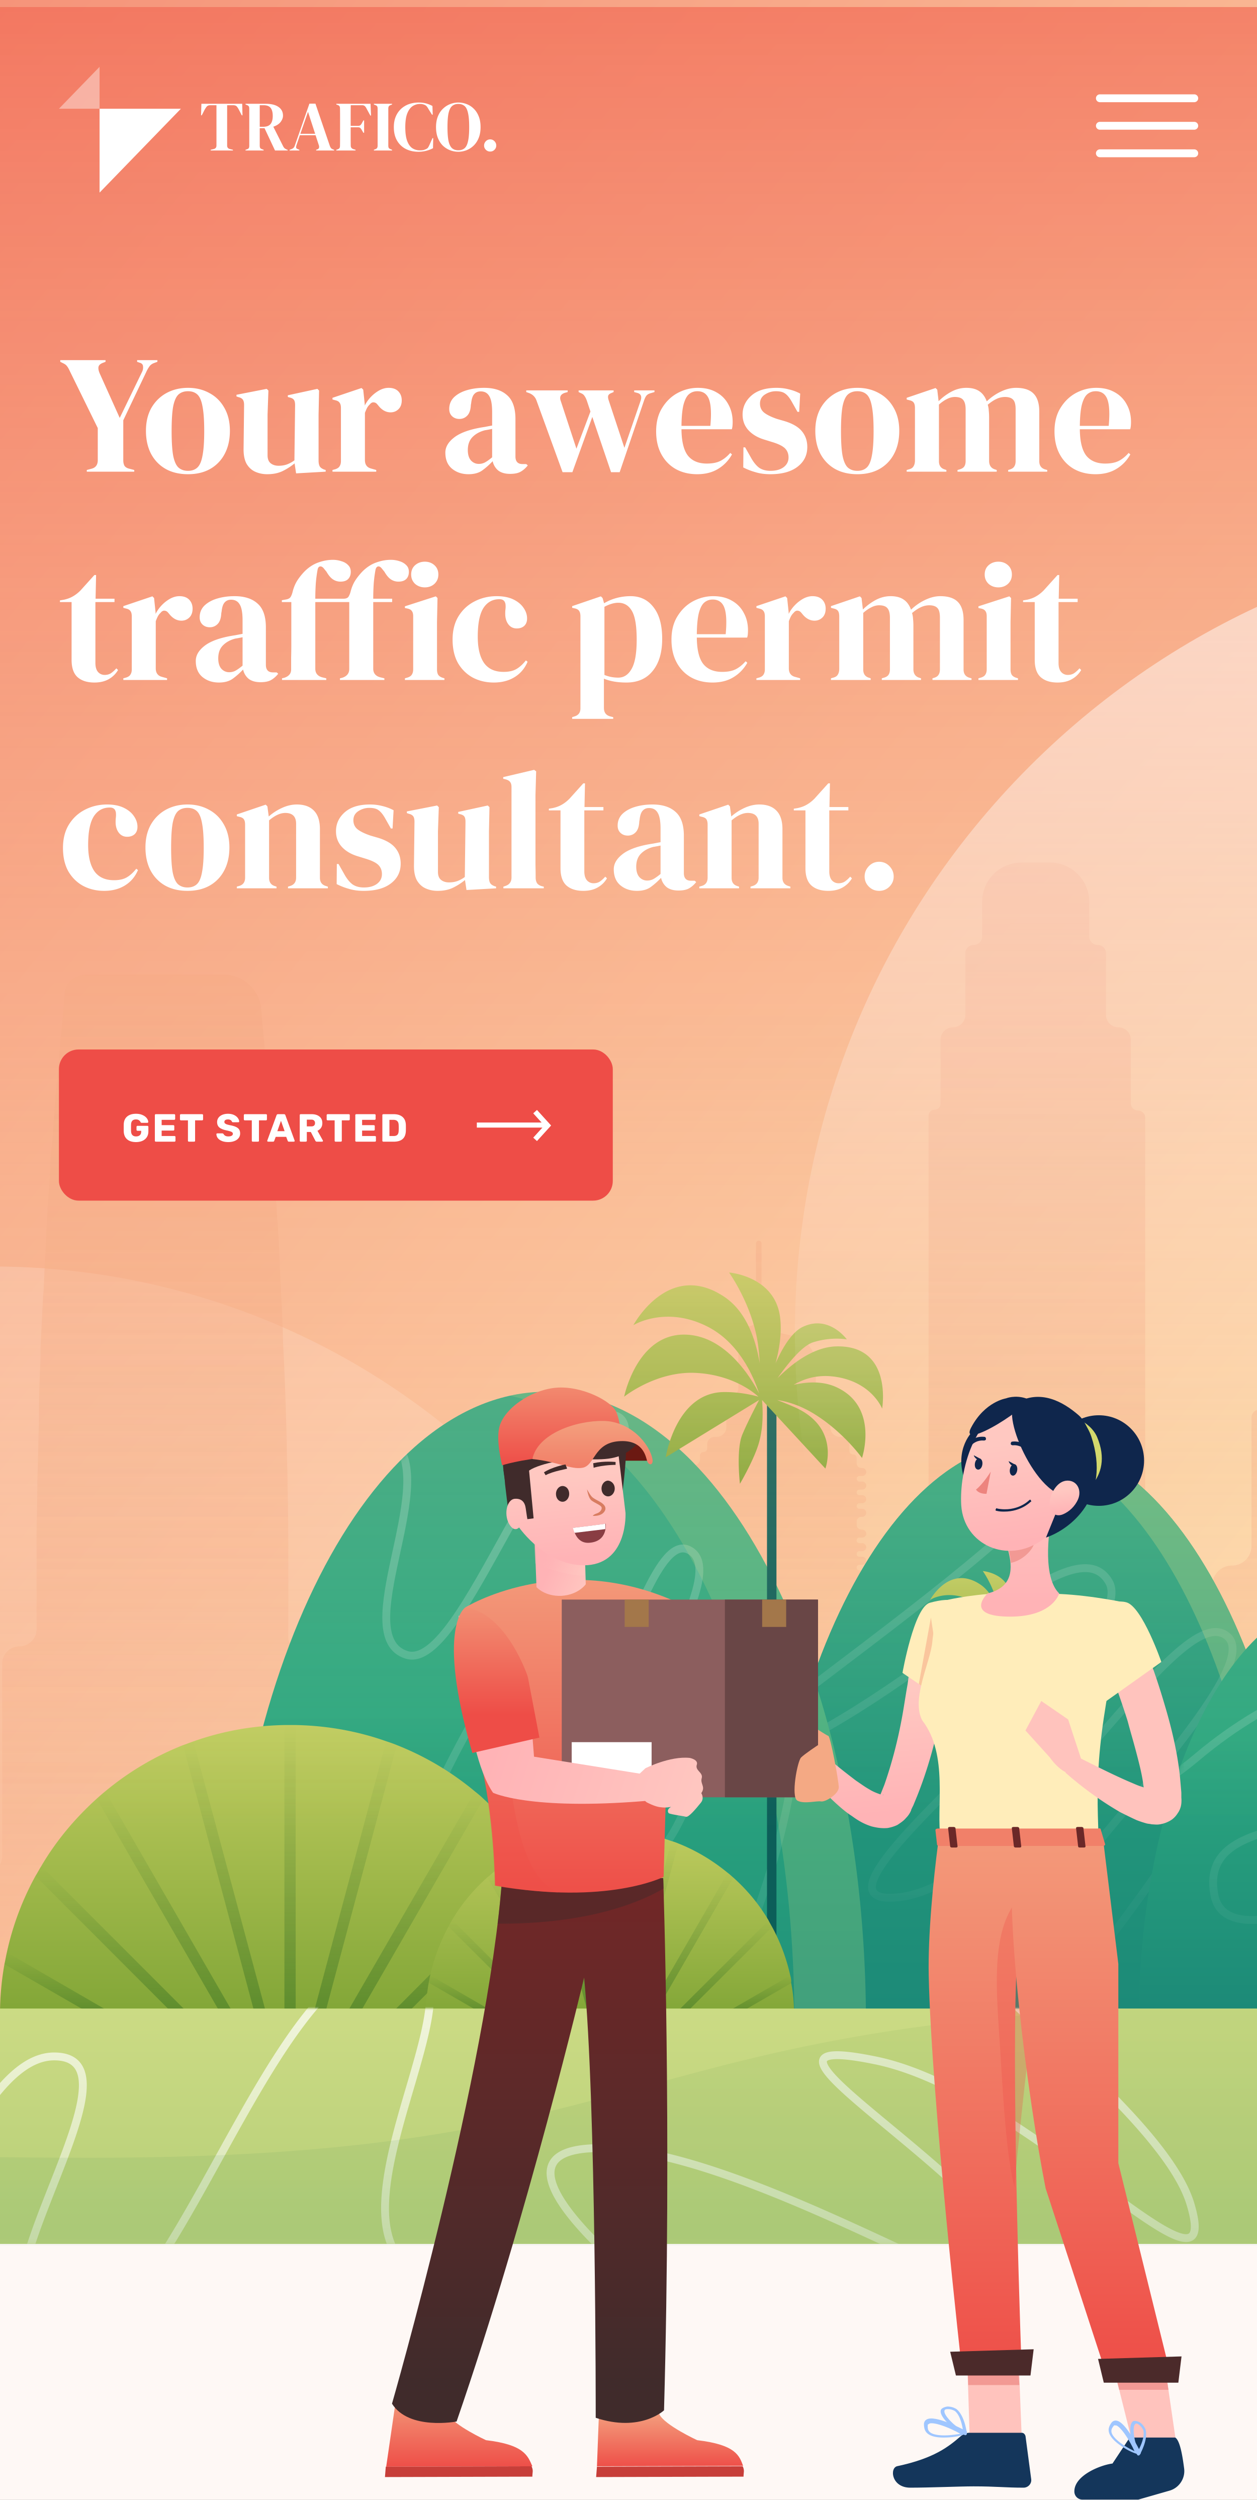 <svg width="320" height="636" fill="none" xmlns="http://www.w3.org/2000/svg"><rect width="100%" height="100%" fill="#808080" stroke="none"/><g clip-path="url(#clip0_2538:227)"><path fill="#FEF8F5" d="M0 0h320v5200H0z"/><path d="M517-189H-681v759H417c55.229 0 100-44.772 100-100v-659z" fill="url(#paint0_linear_2538:227)"/><path opacity=".2" d="M128.162 636.332c71.826-71.858 71.826-188.363 0-260.221-71.827-71.858-188.281-71.858-260.108 0s-71.827 188.363 0 260.221 188.28 71.859 260.108 0z" fill="url(#paint1_linear_2538:227)"/><mask id="a" style="mask-type:alpha" maskUnits="userSpaceOnUse" x="-522" y="0" width="969" height="589"><path d="M447 0h-969v589h869c55.228 0 100-44.772 100-100V0z" fill="url(#paint2_linear_2538:227)"/></mask><g mask="url(#a)"><path d="M406.908 282.12h-6.512a2.441 2.441 0 00-2.441 2.442v146.807a3.357 3.357 0 01-6.715 0v-90.648c0-5.057-4.1-9.157-9.157-9.157h-.204a8.954 8.954 0 00-8.953 8.953 8.952 8.952 0 01-8.952 8.953h-36.729a4.579 4.579 0 00-4.578 4.579v2.543a2.035 2.035 0 01-2.035 2.035 2.034 2.034 0 00-2.034 2.034v32.658a4.985 4.985 0 01-4.986 4.985 4.985 4.985 0 00-4.985 4.986v21.466a6.308 6.308 0 01-6.308 6.308 6.308 6.308 0 00-6.308 6.308v31.538a2.239 2.239 0 11-4.476 0V284.358c0-1.011-.82-1.831-1.832-1.831a1.831 1.831 0 01-1.831-1.831v-16.177a3.155 3.155 0 00-3.154-3.154 3.154 3.154 0 01-3.154-3.153v-15.668c0-1.18-.956-2.136-2.136-2.136a2.137 2.137 0 01-2.137-2.137v-8.821c0-5.523-4.477-10-10-10h-7.266c-5.523 0-10 4.477-10 10v8.821c0 1.18-.957 2.137-2.137 2.137-1.18 0-2.136.956-2.136 2.136v15.668a3.154 3.154 0 01-3.154 3.153 3.155 3.155 0 00-3.154 3.154v16.278c0 .843-.683 1.526-1.526 1.526s-1.526.684-1.526 1.526v125.748a3.56 3.56 0 01-3.561 3.561 3.56 3.56 0 00-3.561 3.561v50.055a4.375 4.375 0 01-4.375 4.375h-3.968a.408.408 0 01-.407-.407.407.407 0 00-.407-.407h-1.322a.712.712 0 110-1.425h.712a1.017 1.017 0 100-2.034h-.611a.813.813 0 010-1.628h.611a1.017 1.017 0 000-2.035h-.712a.712.712 0 110-1.424h.712a1.017 1.017 0 100-2.035h-.712a.711.711 0 110-1.424h.712a1.017 1.017 0 100-2.035h-.712a.711.711 0 110-1.424h.712a1.017 1.017 0 100-2.035h-.712a.712.712 0 110-1.425h.712a1.017 1.017 0 100-2.034h-.712a.712.712 0 110-1.425h.712a1.017 1.017 0 100-2.034h-.712a.712.712 0 110-1.425h.712a1.017 1.017 0 100-2.034h-.712a.712.712 0 110-1.425h.712a1.017 1.017 0 000-2.035h-.712a.712.712 0 110-1.424h.712a1.017 1.017 0 000-2.035h-.204a1.22 1.22 0 01-1.22-1.221v-.406a1.22 1.22 0 011.22-1.221h.204a1.017 1.017 0 100-2.035h-.712a.712.712 0 110-1.424h.712a1.017 1.017 0 100-2.035h-.712a.711.711 0 110-1.424h.712a1.017 1.017 0 100-2.035h-.712a.712.712 0 110-1.425h.712a1.017 1.017 0 100-2.034h-.712a.712.712 0 110-1.425h.712a1.017 1.017 0 100-2.034h-.712a.712.712 0 110-1.425h.712a1.017 1.017 0 100-2.034h-.712a.712.712 0 110-1.425h.712a1.017 1.017 0 000-2.035h-.712a.712.712 0 110-1.424h.712a1.017 1.017 0 000-2.035h-.712a.712.712 0 110-1.424h.712a1.017 1.017 0 000-2.035h-.712a.712.712 0 110-1.424h.712a1.017 1.017 0 000-2.035h-.712a.712.712 0 110-1.424h.712a1.017 1.017 0 000-2.035h-.712a.712.712 0 110-1.424h.712a1.017 1.017 0 000-2.035h-.712a.712.712 0 110-1.424h.712a1.017 1.017 0 000-2.035h-.204a1.22 1.22 0 01-1.22-1.221v-.814a1.22 1.22 0 011.22-1.221h.204a1.017 1.017 0 100-2.034h-.712a.712.712 0 110-1.425h.712a1.017 1.017 0 100-2.034h-.712a.712.712 0 110-1.425h.712a1.017 1.017 0 000-2.035h-.712a.712.712 0 110-1.424h.712a1.017 1.017 0 000-2.035h-.204a1.22 1.22 0 01-1.22-1.221v-1.322a.916.916 0 00-.916-.916.916.916 0 01-.916-.915v-1.323a2.238 2.238 0 00-2.238-2.238h-.204a2.441 2.441 0 01-2.441-2.442v-6.511c0-1.011-.82-1.831-1.832-1.831a1.832 1.832 0 01-1.831-1.832v-5.72a7.552 7.552 0 00-5.942-7.378l-5.249-1.145a3.412 3.412 0 01-2.646-3.325v-18.955a.713.713 0 10-1.424 0v19.171a1.833 1.833 0 01-2.238 1.787 1.831 1.831 0 00-2.238 1.786v14.085c0 .842-.684 1.526-1.527 1.526-.842 0-1.526.683-1.526 1.526v6.816a2.441 2.441 0 01-2.441 2.442h-.509a1.932 1.932 0 00-1.933 1.933v1.017c0 .506-.41.916-.916.916a.915.915 0 00-.915.915v.814a1.73 1.73 0 01-1.73 1.73h-13.909c-5.523 0-10 4.477-10 10v2.586c0 5.523-4.477 10-10 10h-10.097a10.01 10.01 0 00-3.629.681l-17.58 6.847a1.619 1.619 0 00-1.018 1.503v7.043c0 .899.729 1.628 1.628 1.628h.407a1.221 1.221 0 010 2.442h-.814a1.221 1.221 0 000 2.442h.814a1.22 1.22 0 110 2.441h-.814a1.221 1.221 0 000 2.442h.814a1.221 1.221 0 010 2.442h-.814a1.22 1.22 0 100 2.441h.814a1.221 1.221 0 010 2.442h-.814a1.221 1.221 0 000 2.442h1.119a.916.916 0 110 1.831H95.033a7.396 7.396 0 01-6.935-4.825l-4.507-12.156c-.842-2.272-4.056-2.268-4.893.006-1.02 2.772-5.304 1.977-5.298-.978.004-2.019.004-4.038.004-6.057v-8.546c0-8.139 0-16.278-.203-24.417 0-3.459-.203-7.122-.203-10.581-.204-7.528-.407-15.057-.814-22.789-.204-3.663-.204-7.325-.407-10.988-.407-7.121-.61-14.04-1.018-21.161 0-.814-.203-1.628-.203-2.442-.407-6.308-.814-12.412-1.221-18.72-.814-11.394-1.831-22.789-2.849-34.183-.353-4.939-4.65-8.75-9.601-8.75H21.944c-2.918 0-5.514 2.17-5.514 5.087l-.61 7.325c-.204 2.035-.407 4.273-.61 6.308-.408 3.866-.611 7.732-1.018 11.598-.204 1.831-.204 3.459-.407 5.29-.204 3.256-.407 6.512-.814 9.767-.203 1.424-.204 2.849-.204 4.07-.203 4.273-.61 8.546-.813 12.615 0 1.424-.204 2.849-.204 4.273-.203 4.477-.407 8.75-.61 13.226 0 1.017-.204 1.831-.204 2.849-.203 4.069-.407 8.342-.61 12.412v2.441c-.204 4.68-.407 9.36-.407 14.04v2.849c-.204 4.883-.204 9.767-.407 14.447v.61c0 4.883-.204 9.767-.204 14.447v22.89a4.374 4.374 0 01-4.374 4.375 4.375 4.375 0 00-4.375 4.375v48.834a5.189 5.189 0 01-5.189 5.189h-4.68a.509.509 0 010-1.018h.407c.506 0 .916-.41.916-.915v-.407a.916.916 0 00-.916-.916.916.916 0 01-.916-.915v-.814c0-.506.41-.916.916-.916s.916-.41.916-.916v-.407a.916.916 0 00-.916-.915.916.916 0 01-.916-.916v-1.017c0-.506.41-.916.916-.916s.916-.41.916-.916v-.406a.916.916 0 00-.916-.916.916.916 0 01-.916-.916v-1.017c0-.506.41-.916.916-.916s.916-.41.916-.915v-.407a.916.916 0 00-.916-.916.916.916 0 01-.916-.916v-1.017c0-.506.41-.916.916-.916s.916-.41.916-.915v-.407a.916.916 0 00-.916-.916.916.916 0 01-.916-.916v-1.017c0-.506.41-.915.916-.915s.916-.41.916-.916v-.407a.916.916 0 00-.916-.916.916.916 0 01-.916-.915v-1.018c0-.505.41-.915.916-.915s.916-.41.916-.916v-.407a.916.916 0 00-.916-.916.916.916 0 01-.916-.915v-1.018c0-.505.41-.915.916-.915s.916-.41.916-.916v-.407a.916.916 0 00-.916-.916.915.915 0 01-.916-.915v-1.017c0-.506.41-.916.916-.916s.916-.41.916-.916v-.407a.916.916 0 00-.916-.915.916.916 0 01-.916-.916v-1.017c0-.506.41-.916.916-.916s.916-.41.916-.916v-.407a.916.916 0 00-.916-.915.916.916 0 01-.916-.916v-1.017c0-.506.41-.916.916-.916s.916-.41.916-.916v-1.22a.916.916 0 00-.916-.916.916.916 0 01-.916-.916v-1.017c0-.506.41-.916.916-.916s.916-.41.916-.915v-.407a.916.916 0 00-.916-.916.916.916 0 01-.916-.916v-1.22c0-.506.41-.916.916-.916s.916-.41.916-.916v-.407a.916.916 0 00-.916-.915.916.916 0 01-.916-.916v-1.017c0-.506.41-.916.916-.916s.916-.41.916-.916v-.406a.916.916 0 00-.916-.916.916.916 0 01-.916-.916v-1.017c0-.506.41-.916.916-.916s.916-.41.916-.916v-.406a.916.916 0 00-.916-.916.916.916 0 01-.916-.916v-1.017c0-.506.41-.916.916-.916s.916-.41.916-.915v-.407a.916.916 0 00-.916-.916.916.916 0 01-.916-.916v-1.017c0-.506.41-.916.916-.916s.916-.41.916-.915v-.407a.916.916 0 00-.916-.916.916.916 0 01-.916-.915v-1.018c0-.506.41-.915.916-.915s.916-.41.916-.916v-.407a.916.916 0 00-.916-.916.916.916 0 01-.916-.915v-1.018c0-.505.41-.915.916-.915s.916-.41.916-.916v-.407a.916.916 0 00-.916-.916.916.916 0 01-.916-.915v-1.018c0-.505.41-.915.916-.915s.916-.41.916-.916v-1.221a.916.916 0 00-.916-.915.916.916 0 01-.916-.916v-1.017c0-.506.41-.916.916-.916s.916-.41.916-.916v-.407a.916.916 0 00-.916-.915.916.916 0 01-.916-.916v-1.017c0-.506.41-.916.916-.916s.916-.41.916-.916v-.406a.916.916 0 00-.916-.916.916.916 0 01-.916-.916v-1.017c0-.506.41-.916.916-.916s.916-.41.916-.915v-.407a.916.916 0 00-.916-.916.916.916 0 01-.916-.916v-3.255c0-.506.41-.916.916-.916s.916-.41.916-.916v-.61c0-.843-.684-1.526-1.526-1.526h-2.95a1.424 1.424 0 01-1.425-1.424v-.335c0-.602.488-1.09 1.09-1.09a1.09 1.09 0 00.874-1.739l-7.299-9.831a4.602 4.602 0 00-3.696-1.859h-.126a4.476 4.476 0 01-4.476-4.477c0-.449-.407-.974-.407-1.424v-11.7a.712.712 0 00-1.424 0v11.732c0 .432-.408.96-.408 1.392a4.476 4.476 0 01-4.476 4.477h-.127a4.602 4.602 0 00-3.695 1.859l-7.703 10.375a.749.749 0 00.602 1.195.75.75 0 01.749.749v.676c0 .786-.638 1.424-1.425 1.424h-2.95c-.843 0-1.526.683-1.526 1.526v.407c0 .618.5 1.119 1.119 1.119.618 0 1.12.501 1.12 1.119v2.849a1.12 1.12 0 01-1.12 1.119 1.119 1.119 0 100 2.238c.618 0 1.12.501 1.12 1.119v.611a1.12 1.12 0 01-1.12 1.119 1.119 1.119 0 100 2.238c.618 0 1.12.501 1.12 1.119v.611a1.12 1.12 0 01-1.12 1.119 1.119 1.119 0 100 2.238c.618 0 1.12.501 1.12 1.119v.61a1.12 1.12 0 01-1.12 1.12 1.119 1.119 0 100 2.238c.618 0 1.12.501 1.12 1.119v.61a1.12 1.12 0 01-1.12 1.12 1.119 1.119 0 100 2.238c.618 0 1.12.501 1.12 1.119v.61a1.12 1.12 0 01-1.12 1.119 1.119 1.119 0 100 2.239c.618 0 1.12.501 1.12 1.119v.61a1.12 1.12 0 01-1.12 1.119 1.12 1.12 0 000 2.239c.618 0 1.12.501 1.12 1.119v.61a1.12 1.12 0 01-1.12 1.119 1.119 1.119 0 100 2.238c.618 0 1.12.501 1.12 1.12v.61a1.12 1.12 0 01-1.12 1.119 1.119 1.119 0 100 2.238c.618 0 1.12.501 1.12 1.119v.611a1.12 1.12 0 01-1.12 1.119 1.119 1.119 0 100 2.238c.618 0 1.12.501 1.12 1.119v.611a1.12 1.12 0 01-1.12 1.119 1.119 1.119 0 100 2.238c.618 0 1.12.501 1.12 1.119v.611a1.12 1.12 0 01-1.12 1.119 1.119 1.119 0 100 2.238c.618 0 1.12.501 1.12 1.119v.61a1.12 1.12 0 01-1.12 1.12 1.119 1.119 0 100 2.238c.618 0 1.12.501 1.12 1.119v.61a1.12 1.12 0 01-1.12 1.119 1.119 1.119 0 100 2.239h.814a.305.305 0 010 .61h-10.683a2.645 2.645 0 01-2.645-2.645V284.765l-.087-3.64a7.08 7.08 0 00-4.751-6.518l-5.362-1.865c-1.978-.688-4.044.781-4.044 2.875v.929a2.115 2.115 0 11-4.23-.043l.203-10.016a10.001 10.001 0 00-7.572-9.904l-5.19-1.297c-6.01-1.502-11.925 2.763-12.397 8.939l-1.539 20.133-.204 2.849-.203 2.238-.203 2.849-.204 2.238-.203 2.849-.204 2.238-.203 2.849-.204 2.238-.203 2.848-.204 2.239-.203 2.848-.204 2.238-.203 2.849-.204 2.238-.203 2.849-.204 2.238-.203 2.849-.204 2.238-.203 2.849-.204 2.238-.203 2.849-.204 2.238a6.362 6.362 0 01-2.467 4.59l-.924.711a5.952 5.952 0 00-2.306 4.262l-.203 2.238-.204 2.849-.203 2.238-.204 2.849-.203 2.238-.204 2.849-.203 2.238-.204 2.645c0 .562-.455 1.018-1.017 1.018h-12.79c-5.523 0-10 4.477-10 10v19.198a3.154 3.154 0 01-3.154 3.154 3.154 3.154 0 00-3.154 3.154v62.569a4.273 4.273 0 11-8.546 0V219.043c0-.899-.729-1.628-1.628-1.628a1.628 1.628 0 01-1.628-1.628v-18.283c0-5.523-4.477-10-10-10h-26.596c-5.523 0-10 4.477-10 10v18.486c0 .899-.729 1.628-1.628 1.628-.899 0-1.628.729-1.628 1.628v108.351a2.95 2.95 0 01-2.951 2.95h-2.34a.61.61 0 00-.61.611v.203a.407.407 0 01-.407.407.407.407 0 00-.407.407v2.238c0 .225.182.407.407.407.225 0 .407.182.407.407v.204a.407.407 0 01-.407.406.407.407 0 00-.407.407v2.239c0 .224.182.407.407.407.225 0 .407.182.407.407v.203a.407.407 0 01-.407.407.407.407 0 00-.407.407v2.238c0 .225.182.407.407.407.225 0 .407.182.407.407v.204a.407.407 0 01-.407.406.407.407 0 00-.407.407v2.239c0 .224.182.407.407.407.225 0 .407.182.407.407v.203a.407.407 0 01-.407.407.407.407 0 00-.407.407v2.238c0 .225.182.407.407.407.225 0 .407.182.407.407v.204a.407.407 0 01-.407.406.407.407 0 00-.407.407v2.239c0 .224.182.407.407.407.225 0 .407.182.407.407v.203a.407.407 0 01-.407.407.407.407 0 00-.407.407v2.238c0 .225.182.407.407.407.225 0 .407.182.407.407v.204a.407.407 0 01-.407.407.407.407 0 00-.407.406v2.239c0 .224.182.407.407.407.225 0 .407.182.407.407v.203a.407.407 0 01-.407.407.407.407 0 00-.407.407v2.238c0 .225.182.407.407.407.225 0 .407.182.407.407v.204a.407.407 0 01-.407.407.407.407 0 00-.407.406v2.239c0 .224.182.407.407.407.225 0 .407.182.407.407v.203a.407.407 0 01-.407.407.407.407 0 00-.407.407v2.238c0 .225.182.407.407.407.225 0 .407.182.407.407v.204a.407.407 0 01-.407.407.407.407 0 00-.407.406v2.239c0 .224.182.407.407.407.225 0 .407.182.407.407v.203a.407.407 0 01-.407.407.407.407 0 00-.407.407v2.238c0 .225.182.407.407.407.225 0 .407.182.407.407v.204a.407.407 0 01-.407.407.407.407 0 00-.407.406v2.239c0 .224.182.407.407.407.225 0 .407.182.407.407v.203a.407.407 0 01-.407.407.407.407 0 00-.407.407v2.238c0 .225.182.407.407.407.225 0 .407.182.407.407v4.273a.407.407 0 01-.407.407.407.407 0 00-.407.407v2.238c0 .225.182.407.407.407.225 0 .407.182.407.407v.204a.407.407 0 01-.407.407.407.407 0 00-.407.407v.508c0 .506-.41.916-.916.916h-5.901a6.817 6.817 0 01-6.816-6.817v-50.127c0-5.522-4.477-10-10-10h-15.813c-5.522 0-10 4.478-10 10v27.948a5.189 5.189 0 01-5.188 5.189h-3.968a1.22 1.22 0 01-1.221-1.221 1.22 1.22 0 00-1.221-1.22h-.916a2.136 2.136 0 01-2.136-2.137V211.514c0-.899-.729-1.628-1.628-1.628a1.628 1.628 0 01-1.628-1.628V168c0-5.523-4.477-10-10-10h-36.364c-5.523 0-10 4.477-10 10v40.258c0 .899-.728 1.628-1.627 1.628-.9 0-1.628.729-1.628 1.628v215.277a3.866 3.866 0 01-7.733 0v-76.405a6.815 6.815 0 00-6.816-6.816 6.817 6.817 0 01-6.817-6.817v-29.606a2.238 2.238 0 00-2.238-2.238 2.238 2.238 0 01-2.238-2.238v-6.511a8.75 8.75 0 00-8.75-8.75h-45.986a8.75 8.75 0 00-8.75 8.75v6.511a2.238 2.238 0 01-2.238 2.238 2.238 2.238 0 00-2.238 2.238v131.038a7.326 7.326 0 11-14.651 0v-73.628c0-5.523-4.477-10-10-10h-33.922c-5.523 0-10 4.477-10 10v41.479a5.901 5.901 0 01-5.901 5.901 5.901 5.901 0 00-5.901 5.901v46.392a3.458 3.458 0 11-6.918 0V304.299c0-.787-.638-1.425-1.425-1.425h-.814a.61.61 0 110-1.22h.814c.787 0 1.425-.638 1.425-1.425v-1.221c0-.786-.638-1.424-1.425-1.424h-.814a.61.61 0 010-1.221h.814c.787 0 1.425-.637 1.425-1.424v-1.221c0-.787-.638-1.424-1.425-1.424h-.814a.61.61 0 110-1.221h.814c.787 0 1.425-.638 1.425-1.424v-1.221c0-.787-.638-1.425-1.425-1.425h-1.017a.407.407 0 010-.814h1.119c.843 0 1.526-.683 1.526-1.526v-1.017c0-.843-.683-1.526-1.526-1.526h-.916a.61.61 0 010-1.221h.916c.843 0 1.526-.683 1.526-1.526v-1.017c0-.843-.683-1.526-1.526-1.526h-.916a.61.61 0 110-1.221h.916c.843 0 1.526-.684 1.526-1.526v-1.018c0-.842-.683-1.526-1.526-1.526h-.916a.61.61 0 010-1.221h.916c.843 0 1.526-.683 1.526-1.526v-8.687c0-3.288-1.665-6.32-4.004-8.631-5.9-5.831-13.128-16.689-13.292-31.211v-.915a1.73 1.73 0 00-1.729-1.73h-.611c-.618 0-1.119.501-1.119 1.119a1.12 1.12 0 01-1.119 1.12h-1.322a2.442 2.442 0 01-2.442-2.442v-32.048a.916.916 0 00-1.832 0v34.184a.51.51 0 01-1.017 0v-.61c0-.618-.501-1.119-1.119-1.119h-1.424a1.12 1.12 0 00-1.12 1.119c0 .618-.501 1.119-1.119 1.119h-4.273a1.119 1.119 0 01-1.119-1.119c0-.618-.501-1.119-1.119-1.119h-.712c-1.012 0-1.832.82-1.832 1.831v.407c0 15.504-4.137 26.872-9.067 32.548-1.627 1.874-2.938 4.144-2.938 6.626v7.32c0 .056.046.102.102.102.056 0 .102.045.102.102v2.136c0 1.011.82 1.831 1.831 1.831h1.221a.61.61 0 110 1.221h-1.221c-1.011 0-1.831.82-1.831 1.832v.406c0 1.012.82 1.832 1.831 1.832h1.221a.61.61 0 010 1.221h-1.323a1.933 1.933 0 00-1.933 1.933v.203c0 1.068.866 1.933 1.933 1.933h1.526a.407.407 0 110 .814h-1.526a1.933 1.933 0 00-1.933 1.933v.203c0 1.068.866 1.933 1.933 1.933h1.323a.61.61 0 110 1.221h-1.323a1.934 1.934 0 00-1.933 1.933v.204c0 1.067.866 1.933 1.933 1.933h1.323a.61.61 0 010 1.221h-1.323a1.933 1.933 0 00-1.933 1.933v.203c0 1.068.866 1.933 1.933 1.933h1.323a.61.61 0 110 1.221h-1.323a1.934 1.934 0 00-1.933 1.933v.203c0 1.068.866 1.934 1.933 1.934h1.323a.61.61 0 110 1.22h-1.424a2.035 2.035 0 00-2.035 2.035v80.169a5.698 5.698 0 01-5.698 5.698 5.697 5.697 0 00-5.697 5.697v34.489a3.154 3.154 0 01-3.154 3.154 3.154 3.154 0 00-3.154 3.154v31.752c0 1.294-1.46 1.973-2.753 1.925a1.893 1.893 0 01-.213-.019l-.221-.031a4.784 4.784 0 01-4.138-4.738v-73.215a6.443 6.443 0 00-3.848-5.896l-1.053-.463a.971.971 0 00-.39-.082h-.305a1.526 1.526 0 01-1.526-1.526v-.814a.711.711 0 10-1.424 0 .713.713 0 01-.713.712h-.086a.626.626 0 00-.626.626.626.626 0 01-.594.625l-2.324.116a1.097 1.097 0 01-1.151-1.096c0-.415-.235-.795-.607-.981l-.55-.275a2.09 2.09 0 00-.998-.22l-11.904.355a1.24 1.24 0 00-1.202 1.239 1.24 1.24 0 01-1.239 1.239h-.186c-.786 0-1.424.637-1.424 1.424v9.534c0 5.523-4.477 10-10 10h-2.586c-5.523 0-10-4.477-10-10v-91.127a2.646 2.646 0 00-2.646-2.646 2.645 2.645 0 01-2.645-2.645v-14.345a9.258 9.258 0 00-9.258-9.258h-5.799a3.459 3.459 0 01-3.459-3.459 3.46 3.46 0 00-3.46-3.459h-2.34a5.595 5.595 0 01-5.595-5.596 5.596 5.596 0 00-5.596-5.595h-31.54c-5 0-9.054 4.054-9.054 9.054a9.055 9.055 0 01-9.055 9.055h-4.142c-5.523 0-10 4.477-10 10V458.94a6.308 6.308 0 01-6.308 6.308 6.308 6.308 0 00-6.308 6.308v5.493a5.9 5.9 0 11-11.801 0v-41.305c0-5.057-4.1-9.157-9.157-9.157a9.156 9.156 0 01-9.157-9.156v-9.132a.368.368 0 00-.203-.33.367.367 0 01-.204-.329v-2.13c0-.846-.28-1.668-.798-2.336l-2.283-2.949a8.612 8.612 0 01-1.802-5.272v-2.704c0-.552-.22-1.082-.611-1.473a2.088 2.088 0 01-.61-1.474V380.5a.305.305 0 10-.61 0v8.946c0 .461-.183.902-.509 1.228a1.737 1.737 0 00-.509 1.228v3.325a9.762 9.762 0 01-1.765 5.599l-1.859 2.656a3.591 3.591 0 00-.649 2.058v1.187c0 .458-.229.886-.61 1.141a1.369 1.369 0 00-.611 1.14v.522c0 .736-.386 1.418-1.017 1.797l-.251.15a1.58 1.58 0 00-.767 1.354c0 .578-.315 1.11-.822 1.386l-.297.162a2.146 2.146 0 00-1.119 1.885v18.647a3.903 3.903 0 01-4.273 3.885 3.663 3.663 0 01-3.663-3.663v-33.136c0-5.523-4.477-10-10-10h-5.028c-5.522 0-10 4.477-10 10v10.754a7.935 7.935 0 01-7.935 7.936 7.936 7.936 0 00-7.936 7.935v10.276a1.933 1.933 0 01-1.933 1.933 1.932 1.932 0 00-1.933 1.933v22.789a1.526 1.526 0 11-3.052 0v-9.665a2.035 2.035 0 00-2.035-2.035 2.035 2.035 0 01-2.035-2.035v-99.266c0-5.523-4.477-10-10-10h-24.795c-25.435 0-45.986 17.906-45.986 43.34v12.005a8.343 8.343 0 01-8.343 8.343c-7.325 0-13.226 12.615-13.226 19.534v19.91c0 5.523-4.477 10-10 10h-1.569c-5.52 0-10-4.477-10-10v-17.367a7.22 7.22 0 00-7.22-7.223c-3.99 0-7.23 3.234-7.23 7.223v51.072a3.152 3.152 0 01-3.15 3.154 3.152 3.152 0 01-3.15-3.154v-29.3c0-.955-.78-1.73-1.73-1.73-.96 0-1.73-.774-1.73-1.729v-19.127a6.41 6.41 0 00-6.41-6.409 6.41 6.41 0 01-6.41-6.41v-16.96c0-5.523-4.48-10-10-10h-7.88c-5.52 0-10 4.477-10 10V511c0 5.523 4.48 10 10 10H414c5.523 0 10-4.477 10-10V292.12c0-5.523-4.477-10-10-10h-7.092zM178.197 397.389a.713.713 0 01-.713.712h-1.322a.204.204 0 01-.204-.204v-.508c0-.394.319-.712.712-.712h.814c.394 0 .713.318.713.712zm0-3.459a.713.713 0 01-.713.712h-.814a.712.712 0 110-1.424h.814c.394 0 .713.318.713.712zm0-3.663a.713.713 0 01-.713.712h-.814a.712.712 0 010-1.424h.814c.394 0 .713.319.713.712zm0-3.662a.713.713 0 01-.713.712h-.814a.713.713 0 010-1.425h.814c.394 0 .713.319.713.713zm0-3.663a.713.713 0 01-.713.712h-.814a.712.712 0 010-1.424h.814c.394 0 .713.319.713.712zm0-3.663a.713.713 0 01-.713.713h-.814a.712.712 0 010-1.425h.814c.394 0 .713.319.713.712zm0-3.459a.713.713 0 01-.713.713h-.814a.712.712 0 010-1.425h.814c.394 0 .713.319.713.712z" fill="url(#paint3_linear_2538:227)"/><path d="M263.33 366.66c-38.8 0-70.189 66.607-70.189 148.699h140.462c0-82.175-31.473-148.699-70.273-148.699z" fill="url(#paint4_linear_2538:227)"/><path d="M263.33 366.66c-38.8 0-70.189 66.607-70.189 148.699h140.462c0-82.175-31.473-148.699-70.273-148.699z" fill="url(#paint5_linear_2538:227)"/><mask id="b" style="mask-type:alpha" maskUnits="userSpaceOnUse" x="193" y="366" width="141" height="150"><path d="M263.33 366.66c-38.8 0-70.189 66.607-70.189 148.699h140.462c0-82.175-31.473-148.699-70.273-148.699z" fill="url(#paint6_linear_2538:227)"/></mask><g mask="url(#b)"><path opacity=".2" d="M204.157 380.126c22.241-10.131 67.155-26.702 68.891-11.94 2.17 18.453-126.39 97.692-82.452 80.867 43.938-16.825 81.909-62.957 91.673-46.675 9.765 16.282-85.706 83.581-53.702 80.324 32.005-3.256 71.603-78.153 84.079-66.213 12.477 11.94-81.909 94.978-60.753 102.034 21.155 7.055 79.197-110.717 102.522-113.431" stroke="url(#paint7_linear_2538:227)" stroke-width="2"/></g><path opacity=".3" d="M324.501 515.359h9.104c0-82.175-31.473-148.699-70.272-148.699-1.529 0-3.046.104-4.551.308 36.679 4.962 65.719 69.456 65.719 148.391z" fill="#C9D983"/><path d="M341.191 406.978c-28.392 0-51.373 48.742-51.373 108.815h102.746c-.084-60.073-23.064-108.815-51.373-108.815z" fill="url(#paint8_linear_2538:227)"/><mask id="c" style="mask-type:alpha" maskUnits="userSpaceOnUse" x="289" y="406" width="104" height="110"><path d="M341.191 406.978c-28.392 0-51.373 48.742-51.373 108.815h102.746c-.084-60.073-23.064-108.815-51.373-108.815z" fill="url(#paint9_linear_2538:227)"/></mask><g mask="url(#c)"><path opacity=".2" d="M325.045 382.267c-20.154 32.831-52.444 91.757-20.367 64.814 40.097-33.678 78.285-22.875 62.373 0-15.911 22.876-62.373 10.803-57.917 34.949 3.564 19.317 55.371-9.32 80.83-26.053" stroke="url(#paint10_linear_2538:227)" stroke-width="2"/></g><path d="M138.95 354.088c-45.001 0-81.503 71.819-81.503 160.404h163.006c-.084-88.585-36.502-160.404-81.503-160.404z" fill="url(#paint11_linear_2538:227)"/><mask id="d" style="mask-type:alpha" maskUnits="userSpaceOnUse" x="57" y="354" width="164" height="161"><path d="M138.95 354.088c-45.001 0-81.503 71.819-81.503 160.404h163.006c-.084-88.585-36.502-160.404-81.503-160.404z" fill="url(#paint12_linear_2538:227)"/></mask><g mask="url(#d)"><path opacity=".2" d="M64.383 386.454c8.59-10.137 27.886-28.199 36.354-19.352 10.584 11.058-11.965 49.303 2.761 53.911 14.725 4.608 35.433-67.735 53.38-60.823 17.947 6.912-77.31 118.882-44.177 123.029 33.133 4.147 48.319-95.843 62.584-88.931 14.266 6.911-32.212 60.823-16.106 76.49 16.106 15.666 24.389-58.059 37.274-49.765 12.885 8.294 3.682 49.765-8.743 77.872" stroke="url(#paint13_linear_2538:227)" stroke-width="2"/></g><path opacity=".2" d="M202.243 514.492h18.208c-.084-88.585-36.501-160.404-81.503-160.404a42.5 42.5 0 00-9.104.99c40.709 8.912 72.321 76.887 72.399 159.414z" fill="#C9D983"/><path d="M255.088 416.189h-1.505v97.509h1.505v-97.509z" fill="#0C5E59"/><path d="M265.327 410.015c-3.237 0-6.247 2.334-8.354 4.443 1.43-2.033 3.386-4.518 4.892-4.97 2.634-.828 4.741-.452 4.741-.452s-2.408-3.388-6.021-1.807c-1.58.678-2.935 2.937-3.914 5.12.527-2.033.979-4.442.603-6.626-.904-5.572-7.075-6.024-7.075-6.024s3.462 4.819 4.064 10.467c.075.753.151 1.506.226 2.183-.527-3.238-1.807-7.153-4.968-9.261-7.827-5.196-12.719 3.915-12.719 3.915s4.44-2.786 10.311.151c4.666 2.334 6.623 7.304 7.225 9.337-.752-1.506-3.989-7.229-9.107-8.057-7.752-1.28-9.709 8.508-9.709 8.508s4.441-3.539 9.935-3.313c4.29.226 7.301 1.958 8.806 3.313-.828-.226-2.559-.602-4.666-.677-6.849-.076-8.279 9.11-8.279 9.11l13.02-7.981c-.602 1.054-1.731 3.313-2.333 4.819-.903 2.108-.301 6.852-.301 6.852s2.107-3.614 2.71-5.948c.602-2.259.451-4.593.376-5.723l8.806 9.563s2.182-5.798-4.516-8.584a68.917 68.917 0 00-2.258-.904c1.581.226 3.537.904 5.569 2.184 3.839 2.485 6.323 5.948 6.323 5.948s2.408-7.002-3.463-9.863c-1.956-.904-4.139-.829-6.021-.377 1.43-.828 3.312-1.431 5.495-1.129 5.343.677 6.849 4.442 6.849 4.442s1.505-8.659-6.247-8.659z" fill="url(#paint14_linear_2538:227)"/><path d="M197.666 356.258h-2.408V515.51h2.408V356.258z" fill="#0C5E59"/><path d="M213.229 342.531c-5.879 0-11.422 4.213-15.285 8.089 2.604-3.707 6.215-8.173 8.986-9.1 4.703-1.517 8.651-.758 8.651-.758s-4.452-6.235-11.002-3.286c-2.94 1.263-5.375 5.392-7.139 9.352 1.008-3.707 1.68-8.089 1.092-12.133-1.596-10.111-12.934-10.954-12.934-10.954s6.299 8.763 7.475 19.127c.168 1.348.252 2.696.336 3.96-1.008-5.982-3.359-13.144-9.07-16.936-14.194-9.437-23.096 7.247-23.096 7.247s8.147-5.056 18.813.337c8.398 4.213 12.009 13.397 13.185 17.02-1.428-2.781-7.223-13.145-16.629-14.745-14.109-2.36-17.72 15.587-17.72 15.587s8.062-6.487 18.056-6.066c7.727.337 13.354 3.539 16.125 6.066-1.428-.421-4.703-1.179-8.482-1.179-12.514-.169-15.117 16.599-15.117 16.599l23.767-14.577c-1.008 1.938-3.107 5.982-4.283 8.847-1.596 3.876-.588 12.47-.588 12.47s3.863-6.572 4.955-10.869c1.092-4.129.84-8.426.672-10.448l16.125 17.442s3.947-10.617-8.147-15.757a150.076 150.076 0 00-4.115-1.685c2.939.421 6.467 1.601 10.078 3.96 7.055 4.55 11.506 10.785 11.506 10.785s4.367-12.891-6.383-17.947c-3.527-1.685-7.558-1.432-11.002-.674 2.604-1.517 5.963-2.612 10.078-2.106 9.742 1.179 12.43 8.173 12.43 8.173s2.771-15.925-11.338-15.841z" fill="url(#paint15_linear_2538:227)"/><path d="M145.936 496.774a72.305 72.305 0 00-7.301-19.501 44.53 44.53 0 00-1.505-2.56c-3.838-6.401-8.58-12.123-14.074-17.093-.678-.677-1.43-1.28-2.183-1.882a72.834 72.834 0 00-19.794-11.746c-.903-.377-1.806-.678-2.71-.979-7.225-2.56-15.052-3.991-23.106-4.141h-2.86c-8.128.15-15.88 1.581-23.105 4.141-.904.301-1.807.678-2.71.979a72.839 72.839 0 00-19.794 11.746c-.753.602-1.506 1.28-2.183 1.882-5.494 4.97-10.31 10.692-14.074 17.093-.527.828-.979 1.731-1.505 2.56a72.327 72.327 0 00-7.3 19.501c-.227.979-.377 1.958-.603 2.937A73.133 73.133 0 000 512.587h147.592c0-4.368-.377-8.735-1.129-12.876-.151-.979-.301-1.958-.527-2.937z" fill="url(#paint16_linear_2538:227)"/><path opacity=".3" d="M72.406 438.797v73.79h2.86v-73.79h-2.86z" fill="url(#paint17_linear_2538:227)"/><path opacity=".3" d="M46.588 443.992l18.364 68.67h2.935l-18.665-69.649c-.828.301-1.73.602-2.634.979z" fill="url(#paint18_linear_2538:227)"/><path opacity=".3" d="M24.611 457.621l31.762 54.966h3.236l-32.815-56.849c-.753.603-1.505 1.28-2.183 1.883z" fill="url(#paint19_linear_2538:227)"/><path opacity=".3" d="M9.033 477.273l35.374 35.389h3.99l-37.934-37.949c-.451.828-.978 1.732-1.43 2.56z" fill="url(#paint20_linear_2538:227)"/><path opacity=".3" d="M1.13 499.711l22.354 12.876h5.72L1.733 496.699c-.226 1.055-.376 2.033-.602 3.012z" fill="url(#paint21_linear_2538:227)"/><path opacity=".3" d="M79.707 512.662h2.935l18.365-68.67c-.904-.377-1.807-.678-2.71-.979l-18.59 69.649z" fill="url(#paint22_linear_2538:227)"/><path opacity=".3" d="M87.984 512.662h3.312l31.761-54.966c-.677-.678-1.43-1.28-2.183-1.883l-32.89 56.849z" fill="url(#paint23_linear_2538:227)"/><path d="M99.2 512.662h3.989l35.374-35.389a45.473 45.473 0 00-1.505-2.56L99.2 512.662z" fill="url(#paint24_linear_2538:227)" opacity=".3"/><path d="M118.463 512.662h5.72l22.353-12.875c-.15-.979-.376-1.958-.602-2.937l-27.471 15.812z" fill="#084F15"/><path d="M201.18 502.573c-.979-4.368-2.559-8.584-4.667-12.424a33.059 33.059 0 01-.903-1.657c-2.408-4.066-5.419-7.68-8.956-10.843-.452-.376-.903-.828-1.43-1.204-3.763-3.087-7.978-5.648-12.569-7.455a11.74 11.74 0 00-1.731-.602c-4.591-1.657-9.559-2.56-14.677-2.635h-1.806c-5.118.075-10.085 1.054-14.676 2.635-.602.226-1.129.376-1.731.602-4.591 1.807-8.806 4.368-12.569 7.455-.452.376-.903.828-1.43 1.204-3.538 3.163-6.548 6.777-8.957 10.843a32.624 32.624 0 00-.903 1.657 46.5 46.5 0 00-4.666 12.424c-.151.602-.226 1.28-.376 1.882-.452 2.635-.753 5.421-.753 8.207h93.778c0-2.786-.226-5.572-.753-8.207.076-.678-.075-1.28-.225-1.882z" fill="url(#paint25_linear_2538:227)"/><path opacity=".3" d="M154.442 465.753v46.909h1.807v-46.909h-1.807z" fill="url(#paint26_linear_2538:227)"/><path opacity=".3" d="M138.108 468.99l11.666 43.597h1.882l-11.817-44.274c-.602.301-1.204.451-1.731.677z" fill="url(#paint27_linear_2538:227)"/><path opacity=".3" d="M124.109 477.725l20.171 34.937h2.107l-20.848-36.142c-.526.376-.978.753-1.43 1.205z" fill="url(#paint28_linear_2538:227)"/><path opacity=".3" d="M114.178 490.149l22.504 22.438h2.558l-24.084-24.095c-.301.602-.677 1.13-.978 1.657z" fill="url(#paint29_linear_2538:227)"/><path opacity=".3" d="M109.209 504.455l14.225 8.207h3.612l-17.461-10.089c-.15.602-.301 1.204-.376 1.882z" fill="url(#paint30_linear_2538:227)"/><path opacity=".3" d="M159.107 512.662h1.882l11.666-43.596a11.742 11.742 0 00-1.731-.603l-11.817 44.199z" fill="url(#paint31_linear_2538:227)"/><path opacity=".3" d="M164.378 512.662h2.107l20.171-34.937c-.452-.377-.903-.829-1.43-1.205l-20.848 36.142z" fill="url(#paint32_linear_2538:227)"/><path opacity=".3" d="M171.526 512.662h2.559l22.504-22.438a32.624 32.624 0 01-.903-1.657l-24.16 24.095z" fill="url(#paint33_linear_2538:227)"/><path opacity=".3" d="M183.722 512.662h3.612l14.225-8.207a16.768 16.768 0 00-.376-1.883l-17.461 10.09z" fill="url(#paint34_linear_2538:227)"/><path d="M333 511h-812v59.885h812V511z" fill="url(#paint35_linear_2538:227)"/><mask id="e" style="mask-type:alpha" maskUnits="userSpaceOnUse" x="-479" y="511" width="812" height="60"><path d="M333 511h-812v59.885h812V511z" fill="url(#paint36_linear_2538:227)"/></mask><g mask="url(#e)"><path opacity=".7" fill-rule="evenodd" clip-rule="evenodd" d="M-133.635 535.081c-5.399 5.686-11.002 9.673-17.058 9.398-1.495-.068-2.737-.377-3.688-.981-.981-.623-1.583-1.517-1.84-2.588-.249-1.038-.166-2.2.115-3.406.282-1.214.78-2.537 1.428-3.93 2.362-5.081 6.929-11.521 11.323-17.717l1.153-1.629c2.38-3.363 4.655-6.623 6.475-9.556 1.832-2.953 3.147-5.488 3.669-7.414.261-.963.295-1.674.176-2.169-.106-.441-.339-.752-.791-.974-.504-.247-1.326-.403-2.607-.33-1.267.073-2.898.364-4.954.925-4.012 1.094-8.509 3.626-13.404 7.275-4.884 3.64-10.105 8.347-15.561 13.724-7.691 7.58-15.799 16.44-24.053 25.459h-.001v.001c-3.467 3.788-6.959 7.604-10.457 11.366-11.798 12.685-23.655 24.74-34.684 32.796-10.959 8.005-21.452 12.323-30.36 8.814-4.375-1.723-6.691-4.251-6.966-7.524-.262-3.126 1.393-6.586 3.99-10.112 5.226-7.097 14.915-15.301 24.269-23.138l1.066-.893c4.332-3.628 8.567-7.175 12.268-10.517 4.011-3.624 7.341-6.962 9.467-9.857 1.062-1.448 1.79-2.74 2.163-3.865.372-1.119.371-1.999.087-2.702-.283-.699-.911-1.387-2.129-1.99-1.227-.608-2.989-1.096-5.405-1.405-7.654-.982-17.526 1.326-28.586 5.864-11.031 4.527-23.118 11.218-35.153 18.856-24.068 15.274-47.828 34.271-62.347 47.102l-1.324-1.499c14.577-12.882 38.421-31.947 62.599-47.292 12.088-7.672 24.285-14.429 35.466-19.017 11.151-4.576 21.419-7.047 29.599-5.998 2.531.324 4.536.852 6.039 1.596 1.512.749 2.576 1.75 3.095 3.034.517 1.279.425 2.674-.043 4.081-.465 1.401-1.323 2.884-2.449 4.418-2.252 3.068-5.709 6.518-9.739 10.158-3.729 3.369-7.993 6.939-12.317 10.56l-1.072.899c-9.423 7.895-18.892 15.931-23.944 22.791-2.541 3.451-3.804 6.398-3.607 8.759.186 2.215 1.708 4.255 5.706 5.83 7.84 3.089 17.52-.586 28.447-8.568 10.857-7.93 22.598-19.854 34.399-32.543 3.471-3.733 6.948-7.532 10.407-11.311 8.27-9.037 16.435-17.959 24.165-25.578 5.487-5.407 10.782-10.185 15.77-13.903 4.978-3.71 9.71-6.411 14.073-7.601 2.131-.581 3.909-.908 5.366-.992 1.444-.082 2.66.069 3.602.532.993.487 1.611 1.288 1.855 2.302.23.959.111 2.044-.191 3.159-.603 2.229-2.056 4.975-3.899 7.945-1.856 2.991-4.164 6.297-6.542 9.658l-1.122 1.583c-4.435 6.256-8.893 12.545-11.174 17.45-.613 1.32-1.053 2.507-1.293 3.54-.242 1.04-.268 1.863-.118 2.486.141.591.445 1.035.967 1.366.552.351 1.411.613 2.707.672 5.11.232 10.164-3.14 15.517-8.777 4.333-4.564 8.698-10.428 13.301-16.612 1.052-1.415 2.118-2.846 3.198-4.283 5.773-7.676 11.952-15.464 18.816-21.331 6.87-5.873 14.516-9.898 23.218-9.898v2c-8.046 0-15.245 3.714-21.918 9.418-6.681 5.71-12.745 13.338-18.517 21.013a965.5 965.5 0 00-3.161 4.233c-4.606 6.19-9.062 12.178-13.487 16.837zm240.838-33.454c-1.156-1.81-3.273-2.943-7.115-2.823-7.618.238-14.977 6.405-22.28 15.99-7.258 9.525-14.23 22.11-21.156 34.626l-.106.192c-6.866 12.409-13.69 24.744-20.643 33.732-3.495 4.519-7.064 8.248-10.737 10.722-3.683 2.481-7.528 3.735-11.521 3.184-3.91-.539-6.563-2.192-8.094-4.788-1.498-2.541-1.821-5.82-1.472-9.43.698-7.209 4.155-16.356 7.63-25.2l.835-2.123c3.221-8.173 6.286-15.95 7.244-21.842.523-3.213.375-5.638-.51-7.227-.824-1.477-2.427-2.46-5.496-2.46-2.987 0-5.924 1.318-8.884 3.781-2.965 2.466-5.885 6.026-8.811 10.368-4.906 7.281-9.727 16.598-14.753 26.312-.975 1.886-1.959 3.787-2.952 5.691-6.087 11.666-12.536 23.426-19.779 32.271-7.228 8.827-15.414 14.957-25.006 14.957-4.707 0-7.904-1.226-9.645-3.705-1.71-2.435-1.787-5.774-1.041-9.452.751-3.711 2.39-8.003 4.42-12.551 1.72-3.855 3.742-7.941 5.781-12.06v-.001l.001-.001.485-.98.624-1.263c4.845-9.817 9.445-19.549 10.372-27.053.46-3.73-.012-6.733-1.64-8.909-1.618-2.163-4.538-3.723-9.457-4.215-15.897-1.59-32.065 5.366-45.898 14.851-13.816 9.474-25.161 21.375-31.366 29.424l-1.584-1.221c6.314-8.19 17.806-20.244 31.819-29.852 13.994-9.596 30.645-16.851 47.228-15.192 5.231.523 8.782 2.23 10.86 5.007 2.066 2.764 2.514 6.375 2.023 10.352-.977 7.911-5.766 17.972-10.563 27.693-.37.75-.74 1.497-1.11 2.243l-.004.01c-2.04 4.121-4.042 8.166-5.745 11.982-2.015 4.515-3.58 8.644-4.286 12.133-.714 3.523-.506 6.163.718 7.906 1.194 1.7 3.58 2.854 8.008 2.854 8.677 0 16.35-5.543 23.459-14.224 7.095-8.665 13.46-20.25 19.553-31.929.984-1.886 1.96-3.775 2.933-5.654 5.024-9.712 9.91-19.156 14.886-26.541 2.974-4.412 6.017-8.148 9.19-10.789 3.177-2.643 6.553-4.243 10.163-4.243 3.528 0 5.954 1.173 7.243 3.486 1.228 2.203 1.278 5.202.738 8.522-.994 6.118-4.142 14.1-7.331 22.19l-.86 2.185c-3.504 8.918-6.835 17.787-7.501 24.662-.332 3.431.018 6.21 1.204 8.221 1.153 1.955 3.195 3.347 6.644 3.823 3.366.464 6.72-.565 10.13-2.862 3.421-2.304 6.838-5.846 10.273-10.287 6.858-8.867 13.623-21.093 20.534-33.583l.047-.086c6.904-12.478 13.95-25.205 21.315-34.87 7.32-9.605 15.186-16.506 23.808-16.776 4.278-.133 7.204 1.145 8.864 3.747 1.596 2.503 1.858 6 1.456 9.931-.406 3.966-1.512 8.582-2.866 13.477a487.961 487.961 0 01-2.179 7.558l-.034.119c-.745 2.534-1.5 5.102-2.216 7.671-1.456 5.221-2.743 10.414-3.451 15.269-.71 4.863-.829 9.322.007 13.094.829 3.748 2.592 6.795 5.656 8.925 3.086 2.145 7.603 3.439 14.079 3.439v2c-6.718 0-11.685-1.339-15.22-3.797-3.558-2.473-5.553-6-6.468-10.135-.91-4.109-.759-8.841-.033-13.815.727-4.982 2.04-10.271 3.503-15.517.72-2.584 1.479-5.164 2.223-7.695l.036-.122a495.542 495.542 0 002.169-7.527c1.35-4.879 2.417-9.359 2.804-13.147.391-3.825.066-6.743-1.152-8.653zm196.815 58.82c-1.19-3.964-3.676-8.274-6.952-12.727-3.284-4.462-7.401-9.121-11.905-13.784-7.507-7.772-16.141-15.61-23.868-22.625-1.542-1.4-3.049-2.767-4.502-4.095-4.378-3.996-8.275-7.626-11.277-10.715-3.039-3.126-5.042-5.582-5.768-7.248-.369-.847-.283-1.203-.215-1.321.064-.112.335-.396 1.376-.499 2.057-.205 5.913.418 12.143 2.198l.55-1.923c-6.203-1.772-10.404-2.513-12.891-2.265-1.23.122-2.353.518-2.913 1.494-.556.969-.323 2.107.117 3.116.892 2.046 3.155 4.743 6.167 7.842 3.048 3.136 6.985 6.802 11.362 10.798 1.458 1.332 2.966 2.701 4.508 4.1l.013.012c7.727 7.015 16.303 14.8 23.759 22.52 4.472 4.63 8.522 9.217 11.733 13.581 3.218 4.373 5.553 8.468 6.647 12.116.562 1.872.884 3.359 1.003 4.512.121 1.173.019 1.894-.16 2.306-.147.336-.346.482-.676.541-.411.074-1.056.006-1.994-.314-1.864-.636-4.418-2.1-7.58-4.204-3.142-2.09-6.803-4.757-10.865-7.74L280.302 555c-7.786-5.723-16.89-12.415-26.391-18.241-10.12-6.205-20.768-11.479-30.835-13.544-4.955-1.016-8.474-1.454-10.751-1.331-1.123.06-2.096.262-2.79.725a2.303 2.303 0 00-.852.984 2.373 2.373 0 00-.17 1.263c.098.795.532 1.62 1.095 2.423.579.826 1.373 1.737 2.327 2.716 1.911 1.961 4.552 4.287 7.63 6.89 1.827 1.544 3.811 3.188 5.899 4.919l.007.006h.001c4.979 4.127 10.551 8.745 16.002 13.672 7.737 6.994 15.149 14.54 20.154 22.047 1.251 1.877 2.063 3.359 2.505 4.496.459 1.178.445 1.798.342 2.077-.059.157-.208.378-.887.465-.704.091-1.752-.007-3.17-.335-2.817-.653-6.731-2.124-11.499-4.162-4.755-2.033-10.299-4.603-16.36-7.427l-1.514-.706c-11.765-5.484-25.316-11.801-38.596-16.878-13.832-5.289-27.479-9.276-38.571-9.534-4.42-.103-7.77.334-10.151 1.281-2.418.961-3.917 2.488-4.402 4.539-.467 1.976.068 4.218 1.175 6.531 1.116 2.332 2.879 4.87 5.076 7.508 8.769 10.53 24.951 23.23 37.144 31.697l1.141-1.643c-12.168-8.449-28.161-21.023-36.748-31.334-2.143-2.573-3.793-4.968-4.809-7.092-1.026-2.143-1.346-3.881-1.032-5.208.296-1.253 1.21-2.351 3.194-3.14 2.019-.803 5.057-1.24 9.366-1.139 10.731.249 24.109 4.128 37.903 9.402 13.211 5.051 26.705 11.341 38.484 16.832l1.496.697c6.055 2.821 11.629 5.405 16.418 7.453 4.775 2.041 8.83 3.575 11.834 4.271 1.491.345 2.817.507 3.877.371 1.085-.14 2.09-.634 2.505-1.752.37-.996.15-2.21-.352-3.5-.518-1.331-1.419-2.95-2.705-4.879-5.145-7.717-12.704-15.396-20.477-22.422-5.484-4.957-11.115-9.623-16.106-13.76-2.081-1.725-4.051-3.357-5.853-4.881-3.075-2.599-5.651-4.872-7.488-6.757-.919-.943-1.63-1.767-2.122-2.469-.508-.724-.711-1.22-.748-1.519-.016-.131.004-.188.013-.207.007-.017.032-.064.133-.132.24-.16.771-.337 1.788-.392 2-.108 5.301.28 10.242 1.293 9.726 1.995 20.139 7.126 30.192 13.29 9.426 5.781 18.467 12.426 26.264 18.157l1.516 1.114c4.057 2.979 7.755 5.673 10.941 7.793 3.166 2.107 5.909 3.704 8.042 4.432 1.06.362 2.088.552 2.992.39.983-.176 1.74-.757 2.156-1.709.384-.877.452-2.006.318-3.312-.137-1.326-.497-2.947-1.077-4.882z" fill="url(#paint37_linear_2538:227)"/><path opacity=".1" d="M-235.803 531.957c-83.475 0-97.491 27.726-244.72 27.726v43.682h813.522v-93.38c-178.621 0-155.63 38.974-309.492 38.974-153.862 0-187.022-17.002-259.31-17.002z" fill="url(#paint38_linear_2538:227)"/></g><path d="M809.982 1.793h-1285v800h1185c55.229 0 100-44.772 100-100v-700z" fill="url(#paint39_linear_2538:227)"/></g><path opacity=".56" d="M550.017 483.206c79.532-79.567 79.532-208.571 0-288.137-79.532-79.567-208.479-79.567-288.011 0-79.532 79.567-79.532 208.57 0 288.137 79.532 79.567 208.479 79.567 288.011 0z" fill="url(#paint40_linear_2538:227)"/><path fill-rule="evenodd" clip-rule="evenodd" d="M241.624 420.143c-.127 3.18-.495 5.998-.876 8.911l-.062.477c-.402 3.084-1.072 6.168-1.743 9.252v.002c-1.341 6.17-3.084 12.205-5.497 18.241l-.938 2.28-.268.536-.134.269c0 .055-.023.088-.05.126-.038.054-.084.119-.084.276a5.861 5.861 0 01-1.341 2.012c-.536.67-1.34 1.207-2.145 1.743-.804.403-1.743.671-2.547.805-1.609.134-2.949-.134-4.022-.402-2.145-.671-3.62-1.61-5.094-2.683-1.475-.938-2.681-2.011-3.887-3.084h-.001c-4.734-4.342-8.565-8.941-12.125-13.925-2.679-.952-4.902-3.243-4.902-3.243l3.034-9.503-3.034 9.369-6.837-4.158 2.011-8.181 7.91 2.816v.001l5.362 8.449-.031 1.076.166-.137a288.223 288.223 0 003.284 3.018h.001a297.718 297.718 0 013.284 3.017c2.279 2.012 4.558 3.755 6.836 5.499h.001c.35.233.688.466 1.021.696l.001.001c.818.563 1.607 1.107 2.464 1.583.939.587 1.98.969 2.765 1.235l.184-.43.805-2.012c1.876-5.365 3.351-10.998 4.424-16.765.288-1.513.537-3.065.789-4.634v-.001c.218-1.352.437-2.717.685-4.083.402-2.816.805-5.901.939-8.583l9.652.134zm-16.943 36.533c.23.032.291-.052.185-.052a.63.63 0 00-.185.052z" fill="url(#paint41_linear_2538:227)"/><path d="M236.72 407.764c-4.022 1.073-6.971 17.838-6.971 17.838l11.261 7.645s10.725-16.899 7.642-21.459c-3.352-4.695-6.033-5.633-11.932-4.024z" fill="#FFEDBA"/><path opacity=".3" d="M236.99 411.519l-3.084 16.9 6.301 4.292-3.217-21.192z" fill="#ED6B57"/><path d="M260.106 620.145h-13.248l-.716-22.465h13.069l.895 22.465z" fill="#FFC3BD"/><path d="M246.717 618.93h13.382c.483 0 .806.333.967.831l1.451 10.973c.161 1.163-.806 2.161-1.935 2.161-4.675 0-6.932-.333-12.737-.333-3.546 0-11.124.333-16.122.333-4.837 0-5.321-5.154-3.225-5.486 9.351-1.995 13.06-4.988 16.123-7.648.645-.498 1.451-.831 2.096-.831z" fill="#14365B"/><path d="M246.142 598.287l.351 8.5h13.006l-.527-8.5h-12.83z" fill="#F29994"/><path d="M244.927 603.31s-7.83-69.341-8.5-100.725c-.217-10.167 1.152-24.285 2.429-33.924h21.25l-1.399 33.924c-1.207 30.848 1.399 100.725 1.399 100.725h-15.179z" fill="url(#paint42_linear_2538:227)"/><path d="M239.478 407.475s-1.708 5.415-2.125 10.161c-.459 5.232-5.478 14.597-2.567 20.061 6.803 8.803 3.413 22.261 4.692 30.193h40.219c-.671-16.363-.671-26.422 7.105-60.086 0 0-8.446-1.878-17.026-2.28-6.703-.269-12.334-.537-18.232 0-7.91.67-12.066 1.951-12.066 1.951z" fill="#FFEDBA"/><path d="M267.902 384.869c-1.207 5.901-2.279 16.631 1.742 20.52 0 0-1.608 5.902-12.467 5.902-12.066 0-5.765-5.902-5.765-5.902 6.569-1.609 6.435-6.437 5.228-10.998l11.262-9.522z" fill="url(#paint43_linear_2538:227)"/><path d="M263.342 388.758l-6.569 5.633c.269 1.073.537 2.146.537 3.219 2.547-.402 5.898-3.084 6.167-5.767.134-1.207.134-2.414-.135-3.085z" fill="#F29994"/><path d="M247.46 380.034c-4.302-6.453-2.945-12.42 0-15.749h11.524c.384 5.122 1.152 15.903 1.152 18.054 0 2.151 11.012-1.537 9.987.768-2.56-.512-18.361 3.381-22.663-3.073z" fill="#0F264C"/><path d="M274.067 374.139c-2.279 9.523-3.083 13.681-8.848 17.704-8.714 6.17-19.841 1.207-20.511-8.852-.537-8.986 3.351-23.203 13.406-25.349 10.189-2.011 18.366 6.975 15.953 16.497z" fill="url(#paint44_linear_2538:227)"/><path d="M262.332 604.359h-18.979l-1.46-6.043 21.25-.636-.811 6.679z" fill="#4B2A2A"/><path d="M256.774 486.801c-4.457 8.917-2.852 22.985-2.13 34.986.886 14.713 1.685 27.236 3.604 34.622 1.743-20.252 4.827-45.064 7.106-63.17-1.341-10.328-4.022-15.558-8.58-6.438z" fill="#EE4D47" fill-opacity=".29" style="mix-blend-mode:multiply"/><path d="M297.448 601.93l-12.75-51.607v-50.697l-3.758-30.661h-22.768c-2.671 17 3.252 63.548 8.008 87.733l14.76 45.232h16.508z" fill="url(#paint45_linear_2538:227)"/><path d="M288.035 620.448l-3.642-14.572h12.75l2.125 14.572h-11.233z" fill="#FFC3BD"/><path d="M283.211 626.758l4.384-6.614h11.586c1.192.714 1.842 4.548 2.271 7.891.322 2.506-1.277 4.915-3.706 5.612l-7.959 2.283h-14.229a2.054 2.054 0 01-2.054-2.094c0-4.107 6.769-6.736 9.707-7.078z" fill="#14365B"/><path fill-rule="evenodd" clip-rule="evenodd" d="M297.453 608.001l-.31-2.125h-12.75l.531 2.125h12.529z" fill="#F29994"/><path d="M299.975 606.18h-18.979l-1.46-6.042 21.25-.636-.811 6.678z" fill="#4B2A2A"/><circle r="11.524" transform="matrix(1 0 0 -1 279.726 371.583)" fill="#0F264C"/><path d="M258.945 374.127c.142-.802-.156-1.526-.667-1.616-.51-.09-1.039.487-1.181 1.289-.142.802.157 1.526.667 1.616.51.091 1.039-.486 1.181-1.289zm-8.874-1.463c-.134.805-.67 1.341-1.206 1.207-.537-.134-.805-.805-.671-1.609.134-.805.671-1.342 1.207-1.207.536.134.804.804.67 1.609z" fill="#0F264C"/><path d="M249.67 371.189l-1.744-.939c-.134 0 .67 1.61 1.744.939z" fill="#0F264C"/><path d="M252.215 374.407s-1.877 3.085-3.754 4.561c.804 1.207 2.681 1.073 2.681 1.073l1.073-5.634z" fill="#ED847E"/><path d="M255.68 384.572c-.592 0-1.184 0-1.973-.193-.197 0-.395-.193-.198-.386 0-.192.198-.385.395-.192 5.129.963 8.088-2.121 8.088-2.121.198-.192.395-.192.395 0 .197.193.197.386 0 .386 0 0-2.367 2.506-6.707 2.506z" fill="#0F264C"/><path d="M279.304 365.618c4.468 10.65-4.709 16.097-9.857 17.489l4.929-9.658-.986-5.221c-4.49-2.785-12.288-8.458-7.557-8.875 5.914-.523 11.828 2.349 13.471 6.265z" fill="#D3D86C"/><path d="M258.65 356.972c-4.424 2.548 6.435 26.556 14.479 23.203 8.043-3.353 5.362-16.765 1.474-20.118-4.021-3.487-9.786-6.706-15.953-3.085z" fill="#0F264C"/><path d="M277.805 365.437c5.224 15.673-5.506 23.688-11.524 25.737l5.762-14.213-1.152-7.682c-5.25-4.098-14.366-12.446-8.835-13.061 6.914-.768 13.829 3.457 15.749 9.219z" fill="#0F264C"/><path d="M256.1 355.765s-5.362.804-8.848 7.376c-3.619 6.706 16.892-6.437 13.943-7.376-2.816-.939-5.095 0-5.095 0z" fill="#0F264C"/><path d="M274.469 381.382c-.804 1.878-2.279 3.219-3.887 3.889-2.279.939-3.754-1.073-3.352-3.487.402-2.146 2.011-5.096 4.558-5.096 2.413 0 3.62 2.414 2.681 4.694z" fill="url(#paint46_linear_2538:227)"/><path fill-rule="evenodd" clip-rule="evenodd" d="M291.088 418.265c2.279 5.365 4.022 10.73 5.631 16.229 1.609 5.499 2.949 11.132 3.62 17.033.134 1.475.268 2.951.402 4.56v1.207c0 .019.002.058.006.112.024.329.089 1.249-.14 2.168-.134.537-.403 1.207-.805 1.744a5.717 5.717 0 01-1.474 1.609 7.591 7.591 0 01-3.084 1.207c-.555.093-1.047.058-1.475.027a7.538 7.538 0 00-.536-.027 6.445 6.445 0 00-.74-.127c-.269-.036-.521-.07-.734-.141a25.053 25.053 0 01-2.414-.805c-1.474-.67-2.815-1.341-4.155-2.011-5.095-2.951-9.653-6.304-13.943-10.059l.068-.101c-1.822-.927-3.262-2.66-4.063-3.787l-6.193-6.842 4.021-7.511 6.838 4.694 3.272 9.954.683.343c4.25 2.133 8.578 4.305 12.802 6.066.843.375 1.685.684 2.482.928-.077-.498-.15-.992-.203-1.464-.402-2.548-1.072-5.096-1.742-7.643v-.001l-.001-.001a228.546 228.546 0 00-1.072-3.89 235.517 235.517 0 01-1.073-3.889c-1.608-5.097-3.485-10.328-5.362-15.29l9.384-4.292z" fill="#FFC3BD"/><path d="M261.464 369.043c-.134 0-.269 0-.403-.134-1.474-1.476-3.083-1.207-3.217-1.207-.268 0-.536-.135-.536-.403s.134-.536.402-.536c.134 0 2.279-.403 4.022 1.475.134.134.134.536 0 .671-.134.134-.134.134-.268.134zm-14.612-1.207c-.134 0-.268 0-.268-.135-.134-.134-.134-.536 0-.67 1.743-1.878 3.888-1.476 4.022-1.476.268 0 .402.269.402.537s-.268.402-.536.402c-.134 0-1.743-.268-3.218 1.207-.134.135-.268.135-.402.135z" fill="#0F264C"/><path d="M286.804 407.67c4.021 1.207 8.848 15.155 8.848 15.155l-15.686 11.132s-5.764-11.534-4.022-16.765c1.877-5.365 6.301-10.864 10.86-9.522z" fill="#FFEDBA"/><path d="M240.204 620.145c-1.663 0-3.326-.243-4.276-1.214-.476-.485-.713-1.213-.713-2.184 0-.485.237-.971.713-1.213 2.138-1.214 9.028 2.426 9.978 2.912.238 0 .237.242.237.485s-.237.243-.237.243c-1.663.728-3.801.971-5.702.971zm-3.089-3.641c-.237 0-.475 0-.712.243-.238 0-.238.243-.238.485 0 .486 0 .971.475 1.456.951.971 4.039 1.214 7.84.486-2.613-1.456-5.701-2.67-7.365-2.67z" fill="#9FC6FF"/><path d="M245.667 619.537c-2.382-.883-6.43-4.415-6.192-6.181 0-.442.476-.884 1.667-1.104.953 0 1.667.22 2.382.662 2.143 1.766 2.62 6.182 2.62 6.182 0 .22 0 .22-.239.441h-.238zm-4.287-6.623h-.238c-.714 0-.715.442-.715.442-.238 1.103 2.62 3.973 4.764 5.077-.238-1.324-.715-3.974-2.144-5.077-.476-.221-.952-.442-1.667-.442zm43.523 8.999c-1.303-.957-2.467-2.105-2.653-3.413-.093-.654.14-1.362.699-2.123.28-.38.746-.623 1.258-.54 2.374.28 5.678 7.101 6.143 8.029.186.136.046.327-.093.517-.14.19-.326.053-.326.053-1.723-.387-3.539-1.428-5.028-2.523zm-.324-4.631c-.186-.137-.373-.274-.699-.22-.186-.137-.326.053-.465.243-.28.38-.559.761-.466 1.415.185 1.308 2.466 3.277 5.864 4.895-1.209-2.646-2.931-5.375-4.234-6.333z" fill="#9FC6FF"/><path d="M289.532 624.584c-1.358-2.064-2.496-7.164-1.293-8.411.255-.346.882-.418 1.943.095.746.549 1.179 1.133 1.485 1.891.662 2.618-1.507 6.353-1.507 6.353-.127.173-.127.173-.441.209l-.187-.137zm.455-7.66l-.187-.137c-.56-.411-.814-.065-.814-.065-.822.728-.236 4.623.809 6.722.576-1.175 1.728-3.526 1.244-5.214-.246-.447-.492-.894-1.052-1.306z" fill="#9FC6FF"/><path d="M280.234 465.476l1.073 3.621c.134.268-.134.536-.671.536h-41.425c-.402 0-.67-.134-.67-.402l-.402-3.621c0-.269.268-.403.67-.403h40.755c.402-.134.67 0 .67.269z" fill="#F18069"/><path d="M274.87 470.036h1.073c.268 0 .402-.134.402-.269l-.537-4.694c0-.134-.268-.268-.402-.268h-1.072c-.268 0-.402.134-.402.268l.536 4.694c0 .135.134.269.402.269zm-32.575 0h1.072c.269 0 .403-.134.403-.269l-.537-4.694c0-.134-.268-.268-.402-.268h-1.072c-.269 0-.403.134-.403.268l.537 4.694c0 .135.268.269.402.269zm16.22 0h1.072c.268 0 .402-.134.402-.269l-.536-4.694c0-.134-.268-.268-.402-.268h-1.073c-.268 0-.402.134-.402.268l.536 4.694c0 .135.269.269.403.269z" fill="#6A2828"/><path d="M258.517 372.665l-1.744-.94c0 .134.671 1.745 1.744.94z" fill="#0F264C"/><path d="M164.723 371.626h-10.119l-1.371-6.116s4.006 2.32 4.954.738c.949-1.582.738-.949 1.687-.738.949.211.949-1.054 2.108-.316 1.265.843 3.162 4.85 2.741 6.432z" fill="#6B1912"/><path d="M154.289 622.918l12.437-1.055-.632-15.396-12.543 1.16.738 15.291z" fill="#D88D6C"/><path d="M177.477 620.81s-8.222-3.796-9.592-6.538c0 0-2.424-8.858-6.114-4.218 0 0-3.794 3.058-9.17.633l-.632 16.766 37.208-.105c-.949-2.531-1.792-5.378-11.7-6.538z" fill="url(#paint47_linear_2538:227)"/><path d="M151.97 627.558l-.211 2.636 37.524-.105c0-1.055.316-1.582-.211-2.637l-37.102.106z" fill="#C73E39"/><path d="M99.794 620.809l12.438 2.109 3.267-14.974-12.332-2.109-3.373 14.974z" fill="#D88D6C"/><path d="M123.718 620.809s-8.221-3.796-9.592-6.538c0 0 1.898-6.96-2.529-3.48 0 0-7.59 2.847-10.752-.633l-2.53 17.4 37.209-.106c-1.16-2.636-2.003-5.483-11.806-6.643z" fill="url(#paint48_linear_2538:227)"/><path d="M98.21 627.558l-.21 2.636 37.524-.105c0-1.055.317-1.582-.21-2.637l-37.103.106z" fill="#C73E39"/><path d="M168.833 477.816s2.213 63.377.211 135.4c0 0-6.009 5.695-17.392 1.898 0 0 .105-80.143-2.952-111.989 0 0-14.335 60.529-32.465 112.938 0 0-12.121 2.32-16.443-4.534 0 0 24.454-84.889 28.038-133.713h41.003z" fill="url(#paint49_linear_2538:227)"/><path d="M168.832 477.816h-41.003c-.316 3.691-.632 7.593-1.159 11.6 24.454.105 37.419-6.116 42.268-8.964 0-1.792-.106-2.636-.106-2.636z" fill="#402B2B" fill-opacity=".45" style="mix-blend-mode:multiply"/><path d="M191.178 433.737c-11.278-19.93-20.132-26.679-20.132-26.679-4.849 2.742-1.16 21.512-1.16 21.512 3.057 6.011 5.165 11.389 9.698 16.662l11.594-11.495z" fill="#D1402C"/><path d="M171.046 407.058s-.527 12.127-2.108 70.442c0 0-14.335 7.276-42.9 2.214 0 0-.106-17.505-4.006-33.006 0 0-7.273-29.21-3.584-37.752 0 0 23.295-14.447 52.598-1.898z" fill="url(#paint50_linear_2538:227)"/><path d="M148.908 395.499l.211 7.551s-1.792 2.636-6.113 2.952c-4.322.211-6.43-2.214-6.43-2.214l-.422-11.241c5.376 2.32 10.646 3.269 12.754 2.952z" fill="url(#paint51_linear_2538:227)"/><path d="M148.489 392.4l.421 8.331c-2.108.316-7.378-.633-12.648-2.953l-.317-5.378h12.544z" fill="url(#paint52_linear_2538:227)" style="mix-blend-mode:multiply"/><path d="M119.925 425.407s6.219 14.025 8.432 20.352c2.214 6.222 2.214 31.003 13.808 35.748 0 0-12.332-.738-16.232-1.793 0 0-.211-18.665-4.006-33.006 0 0-2.635-15.08-3.689-21.934l1.687.633z" fill="#EE4D47" fill-opacity=".29" style="mix-blend-mode:multiply"/><path d="M128.146 374.052c.211.105.422 3.48.422 3.48l.843 7.065 3.9 3.058 2.214.949s3.268-1.371 2.846-2.636c-.422-1.16-2.53-17.822-2.951-17.822-.422 0-3.795 2.426-3.795 2.426l-3.479 3.48zm30.883-6.327c.949 0-.527 11.599-.527 11.599l-1.686-4.64-1.16-5.589 3.373-1.37z" fill="#402B2B"/><path d="M157.449 370.044l1.792 14.869s.632 12.549-9.698 13.287c-10.329.633-17.392-9.596-17.392-9.596s-1.264 1.476-2.635-1.055c-1.265-2.53-.421-5.905 1.371-6.221 1.897-.211 2.74.843 2.951 2.425.211 1.582.422 2.742.422 2.742l1.581-.211-1.16-12.232s2.424-4.746 5.165-5.695c2.741-.949 5.165 2.847 5.165 2.847s2.53.528 4.954 0c2.424-.527 4.005-1.16 4.005-1.16s1.476.422 3.479 0z" fill="url(#paint53_linear_2538:227)"/><path d="M149.963 392.506c-3.478.211-4.005-3.797-4.005-3.797s8.011-.949 8.222-1.054c0 0 .632 4.534-4.217 4.851z" fill="#893D43"/><path d="M146.276 389.975c-.316-.738-.422-1.266-.422-1.266s8.011-.949 8.222-1.054c0 0 .105.527 0 1.371l-7.8.949z" fill="#FFFEFF"/><path d="M146.592 366.248v-10.756c-6.429.316-13.07 1.582-16.337 5.589-3.901 4.745-1.687 15.712-1.687 15.712s4.743-.527 5.587-2.109c.843-1.582 8.854-3.796 14.967-3.48 6.114.317 9.065-.316 12.122-2.952.632-.528 1.159-1.266 1.581-2.109h-16.233v.105z" fill="#402B2B"/><path d="M127.829 372.786s4.533-1.476 12.122-2.109c12.754-5.378 18.235-4.429 18.235-4.429s-.105-4.112-1.265-6.96c-1.159-2.847-8.959-6.854-15.494-6.221-6.536.632-13.282 5.483-14.336 10.123-.843 3.585.738 9.596.738 9.596z" fill="url(#paint54_linear_2538:227)"/><path d="M135.523 371.204c1.371-6.538 11.173-9.807 18.13-9.701 6.852.105 11.7 5.8 12.438 9.701.316 1.582-.949 1.793-1.37.422-.316-.949-.949-5.483-7.273-4.956-6.325.527-6.008 6.222-9.17 6.749-2.952.527-6.325-1.582-12.755-2.215z" fill="url(#paint55_linear_2538:227)"/><path d="M156.71 372.681v-.738c-.316 0-2.74-.317-5.691.316l.105 1.16c2.424-.738 5.586-.738 5.586-.738zm-17.812 2.636c1.897-1.054 5.481-1.581 5.481-1.687l-.421-1.054c-.106 0-3.373.632-5.481 2.003l.421.738z" fill="#402B2B"/><path d="M149.438 378.902s.316 2.215 1.159 2.848c.843.632 2.319 1.16 2.53 1.687.211.422-.211 1.265-1.16 1.582-.948.316-1.054.632-1.054.632s1.898.211 2.846-.949c.949-1.16-.105-2.109-1.054-2.636-.949-.527-1.37-.738-1.792-1.054-.527-.317-1.475-2.11-1.475-2.11z" fill="#D87C60"/><path d="M144.905 380.062c0 1.055-.738 2.004-1.686 2.004-.949 0-1.687-.844-1.687-2.004 0-1.054.738-2.003 1.687-2.003.948 0 1.686.843 1.686 2.003zm11.595-1.371c0 1.055-.738 2.004-1.687 2.004-.948 0-1.686-.844-1.686-2.004 0-1.054.738-2.003 1.686-2.003.949.105 1.687.949 1.687 2.003z" fill="#402B2B"/><path d="M208.149 406.953h-65.14v50.3h65.14v-50.3z" fill="#8C5E5E"/><path d="M208.252 406.953h-23.716v50.3h23.716v-50.3z" fill="#694646"/><path d="M200.137 406.953h-6.114v6.959h6.114v-6.959zm-34.994 0h-6.114v6.959h6.114v-6.959z" fill="#A3774A"/><path d="M208.255 443.966s-3.373 2.215-4.321 3.164c-.949.949-2.635 10.018-.949 10.967 1.687.949 4.954 0 6.008.211 1.16.21 4.533-1.899 4.533-3.586 0-1.687-2.108-12.865-2.636-13.076-.527-.211-2.635-1.582-2.635-1.582v3.902z" fill="#F4A984"/><path d="M165.881 443.228h-20.343v9.912h20.343v-9.912z" fill="#fff"/><path fill-rule="evenodd" clip-rule="evenodd" d="M125.511 456.094c-7.694-11.178-8.748-45.028-8.748-45.028 10.54 1.371 17.602 15.502 17.602 15.607l1.582 20.247 26.899 4.31 1.454-1.358s6.219-3.164 11.279-2.637c0 0 2.319.422 1.792 1.793-.211.738.211 1.213.632 1.687.422.475.843.949.633 1.688-.178.622-.018 1.095.139 1.56.215.637.426 1.26-.245 2.236 0 0 .843 1.265-.105 2.425l-.136.167c-1.001 1.226-2.954 3.62-3.659 3.418-.265-.075-.882-.178-1.575-.293-1.238-.207-2.717-.453-2.852-.656-.211-.316-.421-.949.633-1.581 0 0-1.16.316-2.636.105-1.475-.105-3.583-1.265-3.583-1.265l-.391-.326c-29.566 2.426-38.715-2.099-38.715-2.099z" fill="url(#paint56_linear_2538:227)"/><path d="M137.317 442.068l-2.951-15.501s-5.376-16.24-15.916-17.611c0 0-7.59 4.745 1.791 37.014l17.076-3.902z" fill="url(#paint57_linear_2538:227)"/><rect x="15" y="267" width="141" height="38.455" rx="5" fill="#EE4D47"/><path d="M34.613 290.559c-.96 0-1.71-.233-2.25-.7-.54-.473-.826-1.143-.86-2.01-.006-.193-.01-.5-.01-.92 0-.42.004-.727.01-.92.034-.847.324-1.5.87-1.96.554-.46 1.3-.69 2.24-.69.634 0 1.184.103 1.65.31.474.207.834.47 1.08.79.254.32.387.65.4.99a.19.19 0 01-.07.15c-.04.04-.09.06-.15.06h-1.46a.36.36 0 01-.16-.03.235.235 0 01-.1-.11 1.275 1.275 0 00-.41-.5c-.186-.147-.446-.22-.78-.22-.793 0-1.21.42-1.25 1.26-.006.187-.01.477-.01.87 0 .387.004.677.01.87.04.88.467 1.32 1.28 1.32.394 0 .707-.1.94-.3.24-.207.36-.52.36-.94v-.19h-.94a.242.242 0 01-.18-.07.28.28 0 01-.07-.19v-.74c0-.073.024-.133.07-.18a.23.23 0 01.18-.08h2.52a.23.23 0 01.18.08c.047.047.07.107.07.18v1.14c0 .567-.13 1.057-.39 1.47-.26.407-.63.72-1.11.94-.473.213-1.026.32-1.66.32zm5.058-.1a.265.265 0 01-.18-.07.265.265 0 01-.07-.18v-6.5c0-.073.023-.133.07-.18a.265.265 0 01.18-.07h4.67c.073 0 .133.023.18.07.046.047.07.107.07.18v.94a.265.265 0 01-.07.18.242.242 0 01-.18.07h-3.19v1.35h2.97a.23.23 0 01.18.08c.046.047.07.107.07.18v.87a.265.265 0 01-.07.18.242.242 0 01-.18.07h-2.97v1.39h3.27c.073 0 .133.023.18.07.046.047.07.107.07.18v.94a.265.265 0 01-.07.18.242.242 0 01-.18.07h-4.75zm8.426 0a.265.265 0 01-.18-.07.265.265 0 01-.07-.18v-5.18h-1.78a.265.265 0 01-.18-.07.265.265 0 01-.07-.18v-1.07c0-.073.024-.133.07-.18a.265.265 0 01.18-.07h5.38a.24.24 0 01.25.25v1.07a.245.245 0 01-.07.18.242.242 0 01-.18.07h-1.78v5.18a.265.265 0 01-.07.18.242.242 0 01-.18.07h-1.32zm10.014.1c-.634 0-1.177-.093-1.63-.28-.454-.187-.797-.43-1.03-.73a1.762 1.762 0 01-.36-1c0-.053.02-.1.06-.14.046-.047.1-.07.16-.07h1.26c.08 0 .143.017.19.05.053.027.106.07.16.13.086.173.226.317.42.43.193.113.45.17.77.17.38 0 .67-.06.87-.18.2-.12.3-.283.3-.49a.456.456 0 00-.16-.36c-.1-.093-.26-.177-.48-.25a9.98 9.98 0 00-.98-.25c-.8-.167-1.4-.41-1.8-.73-.394-.327-.59-.79-.59-1.39 0-.407.113-.77.34-1.09.226-.32.55-.57.97-.75.42-.18.91-.27 1.47-.27.58 0 1.083.1 1.51.3.426.2.75.453.97.76.226.3.346.597.36.89a.204.204 0 01-.21.21h-1.32a.44.44 0 01-.2-.04.404.404 0 01-.13-.13c-.04-.153-.15-.283-.33-.39a1.219 1.219 0 00-.65-.16c-.3 0-.53.053-.69.16a.529.529 0 00-.24.47c0 .14.043.257.13.35.093.093.24.18.44.26.206.073.5.15.88.23.62.113 1.113.257 1.48.43.373.167.646.387.82.66.173.267.26.603.26 1.01 0 .447-.13.837-.39 1.17-.254.327-.61.58-1.07.76-.454.173-.974.26-1.56.26zm6.242-.1a.265.265 0 01-.18-.07.265.265 0 01-.07-.18v-5.18h-1.78a.265.265 0 01-.18-.07.265.265 0 01-.07-.18v-1.07c0-.073.024-.133.07-.18a.265.265 0 01.18-.07h5.38a.24.24 0 01.25.25v1.07a.245.245 0 01-.07.18.242.242 0 01-.18.07h-1.78v5.18a.265.265 0 01-.07.18.242.242 0 01-.18.07h-1.32zm3.896 0a.227.227 0 01-.15-.06.228.228 0 01-.06-.15c0-.04.004-.07.01-.09l2.35-6.42a.363.363 0 01.13-.2.406.406 0 01.26-.08h1.48c.107 0 .194.027.26.08a.36.36 0 01.13.2l2.34 6.42.02.09a.211.211 0 01-.07.15c-.04.04-.09.06-.15.06h-1.23c-.16 0-.266-.07-.32-.21l-.39-1.02h-2.67l-.38 1.02c-.053.14-.163.21-.33.21h-1.23zm4.21-2.67l-.93-2.64-.93 2.64h1.86zm4.098 2.67a.265.265 0 01-.18-.07.265.265 0 01-.07-.18v-6.5c0-.073.024-.133.07-.18a.265.265 0 01.18-.07h2.72c.874 0 1.554.2 2.04.6.494.393.74.953.74 1.68 0 .467-.11.863-.33 1.19-.22.327-.523.577-.91.75l1.37 2.46c.02.04.03.077.03.11a.211.211 0 01-.07.15.192.192 0 01-.14.06h-1.33a.418.418 0 01-.41-.27l-1.14-2.2h-1.02v2.22a.229.229 0 01-.08.18.242.242 0 01-.18.07h-1.29zm2.7-3.89c.307 0 .54-.073.7-.22.16-.153.24-.363.24-.63s-.08-.477-.24-.63c-.153-.16-.386-.24-.7-.24h-1.15v1.72h1.15zm6.186 3.89a.265.265 0 01-.18-.07.265.265 0 01-.07-.18v-5.18h-1.78a.265.265 0 01-.18-.07.265.265 0 01-.07-.18v-1.07c0-.073.023-.133.07-.18a.265.265 0 01.18-.07h5.38c.073 0 .133.023.18.07.047.047.07.107.07.18v1.07a.245.245 0 01-.07.18.242.242 0 01-.18.07h-1.78v5.18a.265.265 0 01-.07.18.242.242 0 01-.18.07h-1.32zm5.259 0a.265.265 0 01-.18-.07.265.265 0 01-.07-.18v-6.5c0-.073.023-.133.07-.18a.265.265 0 01.18-.07h4.67c.073 0 .133.023.18.07.047.047.07.107.07.18v.94a.265.265 0 01-.07.18.242.242 0 01-.18.07h-3.19v1.35h2.97a.23.23 0 01.18.08c.047.047.07.107.07.18v.87a.265.265 0 01-.07.18.242.242 0 01-.18.07h-2.97v1.39h3.27c.073 0 .133.023.18.07.047.047.07.107.07.18v.94a.265.265 0 01-.07.18.242.242 0 01-.18.07h-4.75zm6.887 0a.265.265 0 01-.18-.07.265.265 0 01-.07-.18v-6.5c0-.073.023-.133.07-.18a.265.265 0 01.18-.07h2.6c.98 0 1.74.233 2.28.7.54.467.823 1.143.85 2.03.006.193.01.45.01.77s-.004.573-.01.76c-.034.927-.31 1.617-.83 2.07-.514.447-1.264.67-2.25.67h-2.65zm2.6-1.44c.44 0 .763-.103.97-.31.206-.213.316-.55.33-1.01.013-.193.02-.443.02-.75s-.007-.553-.02-.74c-.014-.447-.134-.777-.36-.99-.22-.213-.55-.32-.99-.32h-1v4.12h1.05zm36.512 1.281l3.596-3.959-.64-.706v-.046h-.043l-2.913-3.207-.949.863 2.13 2.344h-16.491v1.282h16.693l-2.332 2.566.949.863zM22.095 120v-.43l1.29-.344c1.003-.287 1.505-1.003 1.505-2.15v-8.17l-7.095-14.448c-.258-.573-.502-1.003-.731-1.29-.2-.287-.516-.53-.946-.731l-.774-.387v-.43h11.524v.43l-.774.301c-.63.258-.975.616-1.032 1.075-.057.43.057.975.344 1.634l5.074 11.266 5.676-11.696c.23-.459.315-.932.258-1.419-.029-.487-.33-.803-.903-.946l-.602-.215v-.43h5.16v.43l-.817.301c-.545.2-.946.487-1.204.86a7.822 7.822 0 00-.774 1.333l-5.891 12.384v10.148c0 .573.1 1.046.301 1.419.23.344.616.588 1.161.731l1.333.344v.43H22.095zm25.766.645c-2.179 0-4.07-.444-5.676-1.333-1.605-.917-2.852-2.207-3.74-3.87-.86-1.663-1.29-3.612-1.29-5.848 0-2.236.458-4.171 1.375-5.805.946-1.634 2.222-2.895 3.827-3.784 1.634-.889 3.469-1.333 5.504-1.333 2.035 0 3.856.444 5.461 1.333 1.605.86 2.867 2.107 3.784 3.741.946 1.634 1.42 3.583 1.42 5.848 0 2.265-.445 4.228-1.334 5.891a9.322 9.322 0 01-3.698 3.827c-1.577.889-3.454 1.333-5.633 1.333zm0-.86c1.003 0 1.806-.287 2.408-.86.602-.573 1.032-1.591 1.29-3.053.287-1.462.43-3.526.43-6.192 0-2.695-.143-4.773-.43-6.235-.258-1.462-.688-2.48-1.29-3.053-.602-.573-1.405-.86-2.408-.86s-1.82.287-2.45.86c-.603.573-1.047 1.591-1.334 3.053-.258 1.462-.387 3.54-.387 6.235 0 2.666.13 4.73.387 6.192.287 1.462.731 2.48 1.333 3.053.63.573 1.448.86 2.451.86zm20.168.86c-1.118 0-2.15-.215-3.096-.645-.918-.43-1.649-1.118-2.193-2.064-.516-.975-.76-2.25-.731-3.827l.129-11.051c0-.659-.115-1.132-.344-1.419-.23-.287-.588-.487-1.075-.602l-.516-.172v-.43L67.9 98.93l.43.43-.215 6.106v10.363c0 .917.258 1.591.774 2.021.544.43 1.218.645 2.02.645.803 0 1.52-.115 2.15-.344a7.693 7.693 0 001.893-1.032l.172-14.018c0-.659-.1-1.118-.301-1.376-.2-.287-.574-.487-1.118-.602l-.43-.129v-.43L80.8 98.93l.43.43-.13 6.106v11.653c0 .631.087 1.118.259 1.462.172.344.544.631 1.118.86l.43.129v.43l-7.525.43-.387-2.537a15.808 15.808 0 01-3.096 1.978c-1.09.516-2.38.774-3.87.774zM84.643 120v-.43l.645-.172c.574-.172.96-.43 1.161-.774.23-.344.344-.788.344-1.333v-13.459c0-.631-.115-1.089-.344-1.376-.2-.315-.587-.53-1.16-.645l-.646-.172v-.43l7.396-2.494.43.43.387 3.698v.344a8.931 8.931 0 011.548-2.193 9.094 9.094 0 012.15-1.677c.803-.43 1.591-.645 2.365-.645 1.09 0 1.921.301 2.494.903.574.602.86 1.362.86 2.279 0 .975-.286 1.734-.86 2.279-.544.516-1.204.774-1.978.774-1.204 0-2.264-.602-3.182-1.806l-.086-.086c-.287-.401-.616-.616-.989-.645-.373-.057-.716.115-1.032.516-.287.258-.53.573-.73.946-.173.344-.345.745-.517 1.204v11.997c0 1.147.502 1.863 1.505 2.15l1.376.387v.43H84.643zm34.623.645c-1.663 0-3.067-.473-4.214-1.419-1.118-.946-1.677-2.308-1.677-4.085 0-1.347.688-2.58 2.064-3.698 1.376-1.147 3.54-2.007 6.493-2.58.459-.086.975-.172 1.548-.258.573-.115 1.175-.229 1.806-.344v-3.397c0-1.949-.244-3.311-.731-4.085-.459-.803-1.19-1.204-2.193-1.204-.688 0-1.233.23-1.634.688-.401.43-.659 1.19-.774 2.279l-.086.473c-.057 1.233-.358 2.136-.903 2.709s-1.218.86-2.021.86c-.745 0-1.362-.229-1.849-.688-.487-.459-.731-1.075-.731-1.849 0-1.175.401-2.164 1.204-2.967.831-.803 1.921-1.405 3.268-1.806 1.347-.401 2.809-.602 4.386-.602 2.551 0 4.515.63 5.891 1.892 1.405 1.233 2.107 3.254 2.107 6.063v9.503c0 1.29.602 1.935 1.806 1.935h.946l.387.344c-.545.688-1.147 1.218-1.806 1.591-.631.373-1.534.559-2.709.559-1.261 0-2.265-.287-3.01-.86-.717-.602-1.19-1.39-1.419-2.365a18.37 18.37 0 01-2.666 2.365c-.889.631-2.05.946-3.483.946zm2.623-2.623c.573 0 1.104-.129 1.591-.387.516-.287 1.118-.717 1.806-1.29v-7.224l-.86.172c-.287.057-.616.115-.989.172-1.319.344-2.379.932-3.182 1.763-.774.803-1.161 1.892-1.161 3.268 0 1.175.272 2.064.817 2.666.545.573 1.204.86 1.978.86zm21.33 2.107l-6.622-18.189c-.315-.917-.946-1.562-1.892-1.935l-.731-.258v-.43h10.535v.43l-.645.172c-1.118.344-1.491 1.032-1.118 2.064l3.999 12.169 3.569-9.46-.817-2.451c-.201-.631-.416-1.104-.645-1.419a1.68 1.68 0 00-.817-.731l-.731-.344v-.43h8.901v.43l-.602.258c-.43.172-.688.401-.774.688-.086.287-.029.717.172 1.29l3.956 11.954 4.085-11.868c.401-1.089.186-1.777-.645-2.064l-.946-.258v-.43h5.16v.43l-1.032.301c-.487.143-.846.373-1.075.688-.201.287-.387.688-.559 1.204l-6.192 18.189h-2.193l-4.773-14.061-5.074 14.061h-2.494zm34.438-21.457c1.863 0 3.454.387 4.773 1.161a7.45 7.45 0 013.01 3.096c.717 1.29 1.075 2.766 1.075 4.429 0 .315-.014.645-.043.989a3.83 3.83 0 01-.172.86h-12.814c.029 3.096.573 5.332 1.634 6.708 1.089 1.347 2.695 2.021 4.816 2.021 1.433 0 2.594-.229 3.483-.688.889-.459 1.72-1.132 2.494-2.021l.43.387c-.889 1.577-2.078 2.809-3.569 3.698-1.462.889-3.225 1.333-5.289 1.333-2.035 0-3.841-.43-5.418-1.29-1.577-.889-2.809-2.15-3.698-3.784-.889-1.634-1.333-3.583-1.333-5.848 0-2.351.516-4.343 1.548-5.977 1.032-1.663 2.351-2.924 3.956-3.784 1.634-.86 3.34-1.29 5.117-1.29zm-.129.86c-.831 0-1.548.258-2.15.774-.573.487-1.032 1.376-1.376 2.666-.315 1.261-.487 3.053-.516 5.375h7.353c.287-3.125.172-5.375-.344-6.751-.516-1.376-1.505-2.064-2.967-2.064zm18.569 21.113c-1.405 0-2.666-.172-3.784-.516a16.554 16.554 0 01-3.096-1.204l.043-5.117h.43l1.462 2.58c.631 1.147 1.319 2.007 2.064 2.58.774.545 1.749.817 2.924.817 1.376 0 2.48-.301 3.311-.903.86-.631 1.29-1.462 1.29-2.494 0-.946-.301-1.72-.903-2.322-.602-.602-1.72-1.147-3.354-1.634l-1.806-.559c-1.749-.516-3.125-1.319-4.128-2.408-1.003-1.089-1.505-2.422-1.505-3.999 0-1.892.745-3.497 2.236-4.816s3.626-1.978 6.407-1.978c1.118 0 2.164.129 3.139.387 1.003.23 1.964.588 2.881 1.075l-.258 4.644h-.43l-1.505-2.666c-.545-.946-1.089-1.605-1.634-1.978-.516-.401-1.304-.602-2.365-.602-.975 0-1.892.272-2.752.817-.86.545-1.29 1.319-1.29 2.322 0 .975.358 1.749 1.075 2.322.745.573 1.835 1.104 3.268 1.591l1.935.559c2.064.631 3.54 1.505 4.429 2.623.889 1.089 1.333 2.408 1.333 3.956 0 2.093-.831 3.77-2.494 5.031-1.634 1.261-3.942 1.892-6.923 1.892zm22.168 0c-2.178 0-4.07-.444-5.676-1.333-1.605-.917-2.852-2.207-3.741-3.87-.86-1.663-1.29-3.612-1.29-5.848 0-2.236.459-4.171 1.376-5.805.946-1.634 2.222-2.895 3.827-3.784 1.634-.889 3.469-1.333 5.504-1.333 2.036 0 3.856.444 5.461 1.333 1.606.86 2.867 2.107 3.784 3.741.946 1.634 1.419 3.583 1.419 5.848 0 2.265-.444 4.228-1.333 5.891a9.318 9.318 0 01-3.698 3.827c-1.576.889-3.454 1.333-5.633 1.333zm0-.86c1.004 0 1.806-.287 2.408-.86.602-.573 1.032-1.591 1.29-3.053.287-1.462.43-3.526.43-6.192 0-2.695-.143-4.773-.43-6.235-.258-1.462-.688-2.48-1.29-3.053-.602-.573-1.404-.86-2.408-.86-1.003 0-1.82.287-2.451.86-.602.573-1.046 1.591-1.333 3.053-.258 1.462-.387 3.54-.387 6.235 0 2.666.129 4.73.387 6.192.287 1.462.731 2.48 1.333 3.053.631.573 1.448.86 2.451.86zm12.553.215v-.43l.602-.172c.545-.143.917-.387 1.118-.731.229-.344.358-.803.387-1.376v-13.459c0-.631-.1-1.089-.301-1.376-.201-.315-.588-.53-1.161-.645l-.645-.172v-.43l7.353-2.494.43.43.344 2.924a14.121 14.121 0 013.225-2.408c1.233-.66 2.508-.989 3.827-.989 1.376 0 2.48.287 3.311.86.831.545 1.462 1.405 1.892 2.58 1.118-1.061 2.322-1.892 3.612-2.494 1.319-.63 2.594-.946 3.827-.946 2.035 0 3.526.487 4.472 1.462.975.975 1.462 2.508 1.462 4.601v12.599c0 1.118.516 1.82 1.548 2.107l.473.129v.43h-9.933v-.43l.43-.129c.545-.172.917-.43 1.118-.774.229-.344.344-.803.344-1.376v-13.158c0-1.204-.215-2.021-.645-2.451-.43-.459-1.118-.688-2.064-.688a5.02 5.02 0 00-2.193.516c-.688.315-1.419.803-2.193 1.462.143.459.229.96.258 1.505.057.545.086 1.118.086 1.72v11.137c.029 1.118.545 1.82 1.548 2.107l.387.129v.43h-9.976v-.43l.602-.172c.545-.172.917-.416 1.118-.731.229-.344.344-.803.344-1.376v-13.115c0-1.147-.215-1.964-.645-2.451-.401-.487-1.104-.731-2.107-.731-.659 0-1.319.172-1.978.516-.659.315-1.347.788-2.064 1.419v14.405c0 1.118.502 1.82 1.505 2.107l.387.129v.43h-10.105zm48.25-21.328c1.863 0 3.454.387 4.773 1.161a7.45 7.45 0 013.01 3.096c.717 1.29 1.075 2.766 1.075 4.429 0 .315-.014.645-.043.989a3.83 3.83 0 01-.172.86h-12.814c.029 3.096.573 5.332 1.634 6.708 1.089 1.347 2.695 2.021 4.816 2.021 1.433 0 2.594-.229 3.483-.688.889-.459 1.72-1.132 2.494-2.021l.43.387c-.889 1.577-2.078 2.809-3.569 3.698-1.462.889-3.225 1.333-5.289 1.333-2.035 0-3.841-.43-5.418-1.29-1.577-.889-2.809-2.15-3.698-3.784-.889-1.634-1.333-3.583-1.333-5.848 0-2.351.516-4.343 1.548-5.977 1.032-1.663 2.351-2.924 3.956-3.784 1.634-.86 3.34-1.29 5.117-1.29zm-.129.86c-.831 0-1.548.258-2.15.774-.573.487-1.032 1.376-1.376 2.666-.315 1.261-.487 3.053-.516 5.375h7.353c.287-3.125.172-5.375-.344-6.751-.516-1.376-1.505-2.064-2.967-2.064zM24.03 173.645c-1.835 0-3.268-.459-4.3-1.376-1.003-.917-1.505-2.379-1.505-4.386v-14.706h-2.967v-.43l1.032-.172c.889-.201 1.648-.487 2.279-.86.66-.373 1.304-.874 1.935-1.505l3.526-3.913h.43l-.129 6.02h4.816v.86h-4.859v15.48c0 1.003.215 1.763.645 2.279a2.206 2.206 0 001.72.774c.602 0 1.132-.143 1.591-.43a7.723 7.723 0 001.376-1.247l.43.43a6.336 6.336 0 01-2.365 2.322c-1.003.573-2.222.86-3.655.86zm7.367-.645v-.43l.645-.172c.573-.172.96-.43 1.161-.774.23-.344.344-.788.344-1.333v-13.459c0-.631-.115-1.089-.344-1.376-.2-.315-.588-.53-1.16-.645l-.646-.172v-.43l7.396-2.494.43.43.387 3.698v.344a8.931 8.931 0 011.548-2.193 9.094 9.094 0 012.15-1.677c.803-.43 1.591-.645 2.365-.645 1.09 0 1.92.301 2.494.903.573.602.86 1.362.86 2.279 0 .975-.287 1.734-.86 2.279-.545.516-1.204.774-1.978.774-1.204 0-2.265-.602-3.182-1.806l-.086-.086c-.287-.401-.616-.616-.989-.645-.373-.057-.717.115-1.032.516-.287.258-.53.573-.73.946-.173.344-.345.745-.517 1.204v11.997c0 1.147.502 1.863 1.505 2.15l1.376.387v.43H31.397zm24.335.645c-1.663 0-3.068-.473-4.214-1.419-1.118-.946-1.677-2.308-1.677-4.085 0-1.347.688-2.58 2.064-3.698 1.376-1.147 3.54-2.007 6.493-2.58.458-.086.974-.172 1.548-.258.573-.115 1.175-.229 1.806-.344v-3.397c0-1.949-.244-3.311-.731-4.085-.459-.803-1.19-1.204-2.193-1.204-.688 0-1.233.229-1.634.688-.402.43-.66 1.19-.774 2.279l-.086.473c-.058 1.233-.359 2.136-.903 2.709-.545.573-1.219.86-2.021.86-.746 0-1.362-.229-1.85-.688-.487-.459-.73-1.075-.73-1.849 0-1.175.401-2.164 1.204-2.967.831-.803 1.92-1.405 3.268-1.806 1.347-.401 2.81-.602 4.386-.602 2.551 0 4.515.631 5.89 1.892 1.405 1.233 2.108 3.254 2.108 6.063v9.503c0 1.29.602 1.935 1.806 1.935h.946l.387.344c-.545.688-1.147 1.218-1.806 1.591-.63.373-1.534.559-2.71.559-1.26 0-2.264-.287-3.01-.86-.716-.602-1.189-1.39-1.418-2.365a18.355 18.355 0 01-2.666 2.365c-.889.631-2.05.946-3.483.946zm2.623-2.623c.573 0 1.103-.129 1.59-.387.517-.287 1.119-.717 1.807-1.29v-7.224l-.86.172c-.287.057-.617.115-.99.172-1.318.344-2.379.932-3.181 1.763-.774.803-1.161 1.892-1.161 3.268 0 1.175.272 2.064.817 2.666.544.573 1.204.86 1.978.86zM71.795 173v-.43l.56-.129c.544-.172.974-.43 1.29-.774.315-.344.473-.803.473-1.376v-3.139c.028-1.061.043-2.121.043-3.182v-10.793h-2.408v-.473l.946-.172c.602-.086 1.017-.287 1.247-.602.229-.344.415-.817.559-1.419.286-1.118.702-2.093 1.247-2.924a15.481 15.481 0 011.935-2.365c1.089-1.032 2.236-1.749 3.44-2.15 1.232-.43 2.436-.645 3.612-.645.745 0 1.462.115 2.15.344.716.201 1.29.53 1.72.989.458.43.688 1.003.688 1.72 0 .774-.23 1.39-.688 1.849-.43.43-1.075.645-1.935.645a3.398 3.398 0 01-1.892-.559c-.574-.373-1.133-1.032-1.677-1.978l-.602-.731c-.316-.43-.645-.631-.99-.602-.315.029-.53.272-.644.731a34.006 34.006 0 00-.473 3.569 60.126 60.126 0 00-.13 3.913h7.182c.602 0 1.017-.158 1.247-.473.229-.344.415-.788.559-1.333.286-1.118.702-2.093 1.247-2.924a15.481 15.481 0 011.935-2.365c1.089-1.032 2.236-1.749 3.44-2.15 1.232-.43 2.436-.645 3.612-.645a6.9 6.9 0 012.193.344c.688.201 1.261.53 1.72.989.458.43.688 1.003.688 1.72 0 .774-.23 1.39-.688 1.849-.459.43-1.118.645-1.978.645a3.4 3.4 0 01-1.892-.559c-.574-.373-1.133-1.032-1.677-1.978l-.602-.731c-.316-.43-.631-.631-.946-.602-.316.029-.545.272-.688.731a34.006 34.006 0 00-.473 3.569 60.126 60.126 0 00-.13 3.913h4.817v.86h-4.816v17.028c.028 1.089.616 1.792 1.763 2.107l1.075.258v.43h-11.31v-.43l.56-.129c.544-.172.974-.43 1.29-.774.315-.344.487-.803.516-1.376v-17.114h-8.643v17.028c.028 1.089.602 1.792 1.72 2.107l1.075.258v.43H71.796zm36.359-23.564c-.975 0-1.806-.301-2.494-.903-.66-.631-.989-1.419-.989-2.365 0-.975.329-1.763.989-2.365.688-.602 1.519-.903 2.494-.903.974 0 1.791.301 2.451.903.659.602.989 1.39.989 2.365 0 .946-.33 1.734-.989 2.365-.66.602-1.477.903-2.451.903zM103.08 173v-.43l.602-.172c.573-.172.96-.43 1.161-.774.229-.344.344-.803.344-1.376v-13.459c0-.602-.115-1.046-.344-1.333-.201-.315-.588-.53-1.161-.645l-.602-.129v-.43l7.869-2.537.43.43-.129 6.106v12.04c0 .573.1 1.032.301 1.376.229.344.616.602 1.161.774l.43.129v.43H103.08zm22.63.645c-1.95 0-3.727-.416-5.332-1.247-1.577-.86-2.838-2.093-3.784-3.698-.918-1.634-1.376-3.626-1.376-5.977 0-2.322.501-4.3 1.505-5.934 1.032-1.663 2.393-2.924 4.085-3.784 1.72-.889 3.597-1.333 5.633-1.333 1.662 0 3.067.272 4.214.817 1.146.545 2.021 1.261 2.623 2.15.602.86.903 1.763.903 2.709 0 .803-.244 1.433-.731 1.892-.488.43-1.118.645-1.892.645-.832 0-1.505-.301-2.021-.903-.516-.602-.817-1.39-.903-2.365-.029-.631-.015-1.161.043-1.591a5.558 5.558 0 000-1.376c-.115-.487-.301-.803-.559-.946-.23-.172-.559-.258-.989-.258-1.749 0-3.111.76-4.085 2.279-.946 1.519-1.419 3.942-1.419 7.267 0 2.895.53 5.117 1.591 6.665 1.089 1.519 2.752 2.279 4.988 2.279 1.347 0 2.436-.244 3.268-.731.831-.487 1.634-1.218 2.408-2.193l.43.344c-.717 1.691-1.821 2.996-3.311 3.913-1.491.917-3.254 1.376-5.289 1.376zm19.948 9.245v-.43l.516-.172c1.061-.287 1.591-.975 1.591-2.064v-23.392c0-.631-.115-1.104-.344-1.419-.201-.315-.588-.53-1.161-.645l-.602-.129v-.43l7.31-2.494.43.43.387 1.333a12.322 12.322 0 013.139-1.333 13.889 13.889 0 013.612-.473c2.465 0 4.415.946 5.848 2.838 1.462 1.863 2.193 4.544 2.193 8.041 0 3.44-.803 6.149-2.408 8.127-1.577 1.978-3.813 2.967-6.708 2.967-2.265 0-4.171-.33-5.719-.989v7.439c0 1.147.516 1.863 1.548 2.15l.817.215v.43h-10.449zm11.739-10.492c1.433 0 2.566-.745 3.397-2.236.86-1.491 1.29-3.97 1.29-7.439s-.401-5.891-1.204-7.267c-.803-1.405-1.964-2.107-3.483-2.107-1.061 0-2.236.344-3.526 1.032v17.329c1.089.459 2.265.688 3.526.688zm24.165-20.726c1.864 0 3.455.387 4.773 1.161a7.45 7.45 0 013.01 3.096c.717 1.29 1.075 2.766 1.075 4.429 0 .315-.014.645-.043.989a3.775 3.775 0 01-.172.86h-12.814c.029 3.096.574 5.332 1.634 6.708 1.09 1.347 2.695 2.021 4.816 2.021 1.434 0 2.595-.229 3.483-.688.889-.459 1.72-1.132 2.494-2.021l.43.387c-.888 1.577-2.078 2.809-3.569 3.698-1.462.889-3.225 1.333-5.289 1.333-2.035 0-3.841-.43-5.418-1.29-1.576-.889-2.809-2.15-3.698-3.784-.888-1.634-1.333-3.583-1.333-5.848 0-2.351.516-4.343 1.548-5.977 1.032-1.663 2.351-2.924 3.956-3.784 1.634-.86 3.34-1.29 5.117-1.29zm-.129.86c-.831 0-1.548.258-2.15.774-.573.487-1.032 1.376-1.376 2.666-.315 1.261-.487 3.053-.516 5.375h7.353c.287-3.125.172-5.375-.344-6.751-.516-1.376-1.505-2.064-2.967-2.064zM192.563 173v-.43l.645-.172c.573-.172.96-.43 1.161-.774.229-.344.344-.788.344-1.333v-13.459c0-.631-.115-1.089-.344-1.376-.201-.315-.588-.53-1.161-.645l-.645-.172v-.43l7.396-2.494.43.43.387 3.698v.344a8.915 8.915 0 011.548-2.193 9.088 9.088 0 012.15-1.677c.803-.43 1.591-.645 2.365-.645 1.089 0 1.921.301 2.494.903.573.602.86 1.362.86 2.279 0 .975-.287 1.734-.86 2.279-.545.516-1.204.774-1.978.774-1.204 0-2.265-.602-3.182-1.806l-.086-.086c-.287-.401-.616-.616-.989-.645-.373-.057-.717.115-1.032.516-.287.258-.53.573-.731.946-.172.344-.344.745-.516 1.204v11.997c0 1.147.502 1.863 1.505 2.15l1.376.387v.43h-11.137zm18.981 0v-.43l.602-.172c.544-.143.917-.387 1.118-.731.229-.344.358-.803.387-1.376v-13.459c0-.631-.101-1.089-.301-1.376-.201-.315-.588-.53-1.161-.645l-.645-.172v-.43l7.353-2.494.43.43.344 2.924a14.121 14.121 0 013.225-2.408c1.232-.659 2.508-.989 3.827-.989 1.376 0 2.479.287 3.311.86.831.545 1.462 1.405 1.892 2.58 1.118-1.061 2.322-1.892 3.612-2.494 1.318-.631 2.594-.946 3.827-.946 2.035 0 3.526.487 4.472 1.462.974.975 1.462 2.508 1.462 4.601v12.599c0 1.118.516 1.82 1.548 2.107l.473.129v.43h-9.933v-.43l.43-.129c.544-.172.917-.43 1.118-.774.229-.344.344-.803.344-1.376v-13.158c0-1.204-.215-2.021-.645-2.451-.43-.459-1.118-.688-2.064-.688-.746 0-1.477.172-2.193.516-.688.315-1.419.803-2.193 1.462.143.459.229.96.258 1.505.057.545.086 1.118.086 1.72v11.137c.028 1.118.544 1.82 1.548 2.107l.387.129v.43h-9.976v-.43l.602-.172c.544-.172.917-.416 1.118-.731.229-.344.344-.803.344-1.376v-13.115c0-1.147-.215-1.964-.645-2.451-.402-.487-1.104-.731-2.107-.731-.66 0-1.319.172-1.978.516-.66.315-1.348.788-2.064 1.419v14.405c0 1.118.501 1.82 1.505 2.107l.387.129v.43h-10.105zm42.617-23.564c-.975 0-1.806-.301-2.494-.903-.66-.631-.989-1.419-.989-2.365 0-.975.329-1.763.989-2.365.688-.602 1.519-.903 2.494-.903.974 0 1.791.301 2.451.903.659.602.989 1.39.989 2.365 0 .946-.33 1.734-.989 2.365-.66.602-1.477.903-2.451.903zM249.087 173v-.43l.602-.172c.573-.172.96-.43 1.161-.774.229-.344.344-.803.344-1.376v-13.459c0-.602-.115-1.046-.344-1.333-.201-.315-.588-.53-1.161-.645l-.602-.129v-.43l7.869-2.537.43.43-.129 6.106v12.04c0 .573.1 1.032.301 1.376.229.344.616.602 1.161.774l.43.129v.43h-10.062zm20.135.645c-1.834 0-3.268-.459-4.3-1.376-1.003-.917-1.505-2.379-1.505-4.386v-14.706h-2.967v-.43l1.032-.172c.889-.201 1.649-.487 2.279-.86.66-.373 1.305-.874 1.935-1.505l3.526-3.913h.43l-.129 6.02h4.816v.86h-4.859v15.48c0 1.003.215 1.763.645 2.279a2.206 2.206 0 001.72.774c.602 0 1.133-.143 1.591-.43a7.689 7.689 0 001.376-1.247l.43.43a6.329 6.329 0 01-2.365 2.322c-1.003.573-2.221.86-3.655.86zm-242.698 53c-1.95 0-3.727-.416-5.332-1.247-1.577-.86-2.838-2.093-3.784-3.698-.917-1.634-1.376-3.626-1.376-5.977 0-2.322.502-4.3 1.505-5.934 1.032-1.663 2.394-2.924 4.085-3.784 1.72-.889 3.598-1.333 5.633-1.333 1.663 0 3.067.272 4.214.817 1.147.545 2.021 1.261 2.623 2.15.602.86.903 1.763.903 2.709 0 .803-.244 1.433-.731 1.892-.487.43-1.118.645-1.892.645-.831 0-1.505-.301-2.021-.903-.516-.602-.817-1.39-.903-2.365a9.175 9.175 0 01.043-1.591 5.529 5.529 0 000-1.376c-.115-.487-.301-.803-.559-.946-.23-.172-.559-.258-.989-.258-1.749 0-3.11.76-4.085 2.279-.946 1.519-1.419 3.942-1.419 7.267 0 2.895.53 5.117 1.591 6.665 1.09 1.519 2.752 2.279 4.988 2.279 1.347 0 2.437-.244 3.268-.731s1.634-1.218 2.408-2.193l.43.344c-.717 1.691-1.82 2.996-3.311 3.913-1.49.917-3.254 1.376-5.289 1.376zm21.211 0c-2.179 0-4.07-.444-5.676-1.333-1.605-.917-2.852-2.207-3.74-3.87-.86-1.663-1.29-3.612-1.29-5.848 0-2.236.458-4.171 1.375-5.805.946-1.634 2.222-2.895 3.827-3.784 1.634-.889 3.469-1.333 5.504-1.333 2.035 0 3.856.444 5.461 1.333 1.605.86 2.867 2.107 3.784 3.741.946 1.634 1.42 3.583 1.42 5.848 0 2.265-.445 4.228-1.334 5.891a9.322 9.322 0 01-3.698 3.827c-1.577.889-3.454 1.333-5.633 1.333zm0-.86c1.003 0 1.806-.287 2.408-.86.602-.573 1.032-1.591 1.29-3.053.287-1.462.43-3.526.43-6.192 0-2.695-.143-4.773-.43-6.235-.258-1.462-.688-2.48-1.29-3.053-.602-.573-1.405-.86-2.408-.86s-1.82.287-2.45.86c-.603.573-1.047 1.591-1.334 3.053-.258 1.462-.387 3.54-.387 6.235 0 2.666.13 4.73.387 6.192.287 1.462.731 2.48 1.333 3.053.63.573 1.448.86 2.451.86zm12.553.215v-.43l.602-.172c1.003-.287 1.505-.989 1.505-2.107v-13.459c0-.631-.1-1.089-.301-1.376-.2-.315-.588-.53-1.161-.645l-.645-.172v-.43l7.353-2.494.43.43.344 2.58a13.519 13.519 0 013.397-2.193c1.261-.573 2.508-.86 3.74-.86 1.893 0 3.34.516 4.344 1.548 1.032 1.032 1.548 2.609 1.548 4.73v12.384c0 1.118.544 1.82 1.634 2.107l.387.129v.43H73.317v-.43l.559-.172c1.003-.315 1.505-1.018 1.505-2.107v-13.717c0-1.835-.918-2.752-2.752-2.752-1.262 0-2.638.631-4.128 1.892v14.62c0 1.118.501 1.82 1.505 2.107l.387.129v.43H60.288zm32.298.645c-1.405 0-2.666-.172-3.784-.516a16.554 16.554 0 01-3.096-1.204l.043-5.117h.43l1.462 2.58c.63 1.147 1.319 2.007 2.064 2.58.774.545 1.749.817 2.924.817 1.376 0 2.48-.301 3.311-.903.86-.631 1.29-1.462 1.29-2.494 0-.946-.3-1.72-.903-2.322-.602-.602-1.72-1.147-3.354-1.634l-1.806-.559c-1.749-.516-3.125-1.319-4.128-2.408-1.003-1.089-1.505-2.422-1.505-3.999 0-1.892.745-3.497 2.236-4.816 1.49-1.319 3.626-1.978 6.407-1.978 1.118 0 2.164.129 3.14.387 1.002.229 1.963.588 2.88 1.075l-.258 4.644h-.43l-1.505-2.666c-.545-.946-1.09-1.605-1.634-1.978-.516-.401-1.304-.602-2.365-.602-.975 0-1.892.272-2.752.817-.86.545-1.29 1.319-1.29 2.322 0 .975.358 1.749 1.075 2.322.745.573 1.835 1.104 3.268 1.591l1.935.559c2.064.631 3.54 1.505 4.429 2.623.889 1.089 1.333 2.408 1.333 3.956 0 2.093-.831 3.77-2.494 5.031-1.634 1.261-3.942 1.892-6.923 1.892zm18.821 0c-1.118 0-2.15-.215-3.096-.645-.918-.43-1.649-1.118-2.193-2.064-.516-.975-.76-2.25-.731-3.827l.129-11.051c0-.659-.115-1.132-.344-1.419-.23-.287-.588-.487-1.075-.602l-.516-.172v-.43l7.697-1.505.43.43-.215 6.106v10.363c0 .917.258 1.591.774 2.021.544.43 1.218.645 2.021.645.802 0 1.519-.115 2.15-.344a7.712 7.712 0 001.892-1.032l.172-14.018c0-.659-.101-1.118-.301-1.376-.201-.287-.574-.487-1.118-.602l-.43-.129v-.43l7.525-1.634.43.43-.129 6.106v11.653c0 .631.086 1.118.258 1.462.172.344.544.631 1.118.86l.43.129v.43l-7.525.43-.387-2.537a15.808 15.808 0 01-3.096 1.978c-1.09.516-2.38.774-3.87.774zM128.15 226v-.43l.516-.172c1.032-.344 1.548-1.061 1.548-2.15v-23.005c0-.573-.115-1.003-.344-1.29-.229-.315-.631-.545-1.204-.688l-.559-.129v-.43l7.869-1.849.516.387-.172 6.02v17.888c.029 1.032.043 2.064.043 3.096 0 .573.115 1.046.344 1.419.229.344.616.602 1.161.774l.559.129v.43H128.15zm20.345.645c-1.835 0-3.268-.459-4.3-1.376-1.003-.917-1.505-2.379-1.505-4.386v-14.706h-2.967v-.43l1.032-.172c.889-.201 1.648-.487 2.279-.86.659-.373 1.304-.874 1.935-1.505l3.526-3.913h.43l-.129 6.02h4.816v.86h-4.859v15.48c0 1.003.215 1.763.645 2.279a2.206 2.206 0 001.72.774c.602 0 1.132-.143 1.591-.43a7.723 7.723 0 001.376-1.247l.43.43a6.336 6.336 0 01-2.365 2.322c-1.003.573-2.222.86-3.655.86zm13.645 0c-1.663 0-3.067-.473-4.214-1.419-1.118-.946-1.677-2.308-1.677-4.085 0-1.347.688-2.58 2.064-3.698 1.376-1.147 3.54-2.007 6.493-2.58.459-.086.975-.172 1.548-.258.573-.115 1.175-.229 1.806-.344v-3.397c0-1.949-.244-3.311-.731-4.085-.459-.803-1.19-1.204-2.193-1.204-.688 0-1.233.229-1.634.688-.401.43-.659 1.19-.774 2.279l-.086.473c-.057 1.233-.358 2.136-.903 2.709s-1.218.86-2.021.86c-.745 0-1.362-.229-1.849-.688-.487-.459-.731-1.075-.731-1.849 0-1.175.401-2.164 1.204-2.967.831-.803 1.921-1.405 3.268-1.806 1.347-.401 2.809-.602 4.386-.602 2.551 0 4.515.631 5.891 1.892 1.405 1.233 2.107 3.254 2.107 6.063v9.503c0 1.29.602 1.935 1.806 1.935h.946l.387.344c-.545.688-1.147 1.218-1.806 1.591-.631.373-1.534.559-2.709.559-1.261 0-2.265-.287-3.01-.86-.717-.602-1.19-1.39-1.419-2.365a18.37 18.37 0 01-2.666 2.365c-.889.631-2.05.946-3.483.946zm2.623-2.623c.573 0 1.104-.129 1.591-.387.516-.287 1.118-.717 1.806-1.29v-7.224l-.86.172c-.287.057-.616.115-.989.172-1.319.344-2.379.932-3.182 1.763-.774.803-1.161 1.892-1.161 3.268 0 1.175.272 2.064.817 2.666.545.573 1.204.86 1.978.86zM178.034 226v-.43l.602-.172c1.003-.287 1.505-.989 1.505-2.107v-13.459c0-.631-.101-1.089-.301-1.376-.201-.315-.588-.53-1.161-.645l-.645-.172v-.43l7.353-2.494.43.43.344 2.58a13.5 13.5 0 013.397-2.193c1.261-.573 2.508-.86 3.741-.86 1.892 0 3.339.516 4.343 1.548 1.032 1.032 1.548 2.609 1.548 4.73v12.384c0 1.118.544 1.82 1.634 2.107l.387.129v.43h-10.148v-.43l.559-.172c1.003-.315 1.505-1.018 1.505-2.107v-13.717c0-1.835-.918-2.752-2.752-2.752-1.262 0-2.638.631-4.128 1.892v14.62c0 1.118.501 1.82 1.505 2.107l.387.129v.43h-10.105zm32.819.645c-1.834 0-3.268-.459-4.3-1.376-1.003-.917-1.505-2.379-1.505-4.386v-14.706h-2.967v-.43l1.032-.172c.889-.201 1.649-.487 2.279-.86.66-.373 1.305-.874 1.935-1.505l3.526-3.913h.43l-.129 6.02h4.816v.86h-4.859v15.48c0 1.003.215 1.763.645 2.279a2.206 2.206 0 001.72.774c.602 0 1.133-.143 1.591-.43a7.689 7.689 0 001.376-1.247l.43.43a6.329 6.329 0 01-2.365 2.322c-1.003.573-2.221.86-3.655.86zm12.957 0c-1.032 0-1.906-.358-2.623-1.075-.716-.717-1.075-1.577-1.075-2.58 0-1.003.359-1.878 1.075-2.623.717-.745 1.591-1.118 2.623-1.118 1.032 0 1.907.373 2.623 1.118.717.745 1.075 1.62 1.075 2.623 0 1.003-.358 1.863-1.075 2.58-.716.717-1.591 1.075-2.623 1.075zM280.014 24a1.002 1.002 0 00-.716 1.712.995.995 0 00.716.288h24a.998.998 0 001.014-1 1.003 1.003 0 00-.627-.928.998.998 0 00-.387-.072h-24zm0 7a1.002 1.002 0 00-.716 1.712.995.995 0 00.716.288h24a.998.998 0 001.014-1 1.003 1.003 0 00-.627-.928.998.998 0 00-.387-.072h-24zm0 7a1.002 1.002 0 00-.716 1.712.995.995 0 00.716.288h24a.998.998 0 001.014-1 1.003 1.003 0 00-.627-.928.998.998 0 00-.387-.072h-24zm-226.384.286v-.18l.738-.18c.492-.108.738-.408.738-.9v-10.26h-1.53c-.444 0-.762.12-.954.36a5.51 5.51 0 00-.612.954l-.648 1.26h-.18l.09-2.934h10.386l.072 2.934h-.18l-.648-1.26c-.204-.408-.402-.726-.594-.954-.192-.24-.51-.36-.954-.36h-1.53v10.26c0 .492.246.792.738.9l.738.18v.18h-5.67zm8.873 0v-.18l.378-.126c.24-.084.396-.192.468-.324.072-.144.108-.342.108-.594v-9.414c0-.24-.036-.426-.108-.558-.06-.144-.204-.258-.432-.342l-.414-.162v-.18h5.148c1.416 0 2.502.27 3.258.81.756.528 1.134 1.266 1.134 2.214 0 .528-.198 1.056-.594 1.584-.396.528-1.02.936-1.872 1.224l2.502 4.968c.108.204.228.372.36.504.144.12.33.228.558.324l.234.09v.162H70.01l-2.664-5.67h-1.224v4.446c0 .228.036.414.108.558.072.144.222.252.45.324l.432.162v.18h-4.608zm3.618-6.03h.864c.864 0 1.488-.228 1.872-.684.384-.468.576-1.158.576-2.07 0-.924-.18-1.608-.54-2.052-.36-.456-.966-.684-1.818-.684h-.954v5.49zm7.609 6.03v-.18l.45-.162c.24-.096.426-.21.558-.342.132-.144.24-.342.324-.594L78.77 26.37h1.53l3.654 10.71c.096.264.204.468.324.612.12.132.306.246.558.342l.216.072v.18H80.48v-.18l.27-.09c.252-.096.402-.228.45-.396.06-.18.054-.39-.018-.63l-.846-2.592H76.34l-.864 2.538c-.084.264-.114.474-.09.63.036.156.18.282.432.378l.396.162v.18H73.73zm2.736-4.248h3.762L78.41 28.44l-1.944 5.598zm9.153 4.248v-.18l.324-.108c.24-.084.402-.198.486-.342.084-.144.126-.336.126-.576.012-.72.018-1.446.018-2.178v-5.076c0-.732-.006-1.458-.018-2.178 0-.24-.036-.432-.108-.576-.06-.144-.204-.258-.432-.342l-.396-.144v-.18h8.712l.126 2.988h-.18l-1.026-1.89a1.784 1.784 0 00-.414-.54c-.156-.132-.372-.198-.648-.198H89.29c-.012.852-.018 1.722-.018 2.61v2.646h1.872c.276 0 .48-.06.612-.18s.258-.294.378-.522l.378-.684h.18v3.15h-.18l-.396-.684a2.347 2.347 0 00-.378-.522c-.12-.132-.318-.198-.594-.198h-1.872v2.412c0 .756.006 1.5.018 2.232 0 .468.228.774.684.918l.54.162v.18h-4.896zm9.562 0v-.18l.36-.144c.24-.084.396-.198.468-.342.084-.144.126-.336.126-.576v-9.396c0-.24-.036-.432-.108-.576-.072-.144-.234-.258-.486-.342l-.36-.144v-.18h4.626v.18l-.36.144c-.24.084-.402.198-.486.342-.072.144-.108.336-.108.576v9.396c0 .24.036.432.108.576.084.132.246.246.486.342l.36.144v.18h-4.626zm11.307.324c-1.164 0-2.22-.234-3.168-.702a5.43 5.43 0 01-2.232-2.124c-.552-.936-.828-2.082-.828-3.438 0-1.032.168-1.938.504-2.718a5.654 5.654 0 011.368-1.962 5.895 5.895 0 012.016-1.188 7.423 7.423 0 012.43-.396c.684 0 1.314.078 1.89.234a7.37 7.37 0 011.62.648l.072 2.214h-.18l-.9-1.44a3.837 3.837 0 00-.396-.612 1.352 1.352 0 00-.54-.432 2.38 2.38 0 00-.54-.18 2.415 2.415 0 00-.648-.072c-.696 0-1.332.186-1.908.558-.564.372-1.02.99-1.368 1.854-.336.852-.504 2.022-.504 3.51 0 1.476.162 2.646.486 3.51.324.852.762 1.464 1.314 1.836a3.44 3.44 0 001.89.54c.384 0 .69-.024.918-.072a3.94 3.94 0 00.684-.252c.228-.096.402-.234.522-.414.12-.192.228-.396.324-.612l.792-1.764h.18l-.054 2.574a8.27 8.27 0 01-1.692.648 7.88 7.88 0 01-2.052.252zm10.183 0a5.85 5.85 0 01-2.124-.396 5.551 5.551 0 01-1.818-1.17c-.528-.528-.948-1.182-1.26-1.962-.312-.78-.468-1.692-.468-2.736 0-1.032.156-1.938.468-2.718.312-.78.738-1.428 1.278-1.944a5.416 5.416 0 011.818-1.188 5.58 5.58 0 012.106-.414c.732 0 1.434.132 2.106.396.684.252 1.29.642 1.818 1.17.54.516.966 1.17 1.278 1.962.312.78.468 1.692.468 2.736 0 1.02-.156 1.926-.468 2.718-.312.78-.738 1.434-1.278 1.962a5.546 5.546 0 01-1.818 1.188 5.709 5.709 0 01-2.106.396zm0-.378c.66 0 1.194-.174 1.602-.522.408-.36.702-.966.882-1.818.192-.864.288-2.046.288-3.546 0-1.512-.096-2.694-.288-3.546-.18-.864-.474-1.47-.882-1.818-.408-.36-.942-.54-1.602-.54-.648 0-1.176.18-1.584.54-.408.348-.708.954-.9 1.818-.18.852-.27 2.034-.27 3.546 0 1.5.09 2.682.27 3.546.192.852.492 1.458.9 1.818.408.348.936.522 1.584.522zm8.113.324c-.432 0-.798-.15-1.098-.45-.3-.3-.45-.66-.45-1.08 0-.42.15-.786.45-1.098.3-.312.666-.468 1.098-.468.432 0 .798.156 1.098.468.3.312.45.678.45 1.098 0 .42-.15.78-.45 1.08-.3.3-.666.45-1.098.45z" fill="#fff"/><path opacity=".4" d="M15 27.667h10.349V17l-10.35 10.667z" fill="#fff"/><path d="M46.046 27.667H25.349V49l20.697-21.333z" fill="#fff"/></g><defs><linearGradient id="paint0_linear_2538:227" x1="150.861" y1="872.723" x2="-781.129" y2="117.574" gradientUnits="userSpaceOnUse"><stop stop-color="#FFEDBA"/><stop offset="1" stop-color="#EE4D47"/></linearGradient><linearGradient id="paint1_linear_2538:227" x1="-131.946" y1="314.376" x2="-131.848" y2="538.398" gradientUnits="userSpaceOnUse"><stop stop-color="#fff"/><stop offset="1" stop-color="#fff" stop-opacity="0"/></linearGradient><linearGradient id="paint2_linear_2538:227" x1="75.99" y1="728.887" x2="-556.823" y2="175.607" gradientUnits="userSpaceOnUse"><stop stop-color="#FFEDBA"/><stop offset="1" stop-color="#EE4D47"/></linearGradient><linearGradient id="paint3_linear_2538:227" x1="130.011" y1="-52.348" x2="130.011" y2="611.149" gradientUnits="userSpaceOnUse"><stop stop-color="#F4A984"/><stop offset="1" stop-color="#F4A984" stop-opacity="0"/></linearGradient><linearGradient id="paint4_linear_2538:227" x1="263.372" y1="335.013" x2="263.372" y2="519.695" gradientUnits="userSpaceOnUse"><stop offset=".241" stop-color="#2CA77F"/><stop offset="1" stop-color="#1B8877"/></linearGradient><linearGradient id="paint5_linear_2538:227" x1="263.372" y1="335.013" x2="263.372" y2="519.695" gradientUnits="userSpaceOnUse"><stop offset=".241" stop-color="#2CA77F"/><stop offset="1" stop-color="#1B8877"/></linearGradient><linearGradient id="paint6_linear_2538:227" x1="263.372" y1="335.013" x2="263.372" y2="519.695" gradientUnits="userSpaceOnUse"><stop offset=".241" stop-color="#2CA77F"/><stop offset="1" stop-color="#1B8877"/></linearGradient><linearGradient id="paint7_linear_2538:227" x1="267.927" y1="342.383" x2="267.927" y2="510.157" gradientUnits="userSpaceOnUse"><stop stop-color="#fff"/><stop offset="1" stop-color="#fff" stop-opacity="0"/></linearGradient><linearGradient id="paint8_linear_2538:227" x1="341.191" y1="387.903" x2="341.191" y2="515.793" gradientUnits="userSpaceOnUse"><stop offset=".422" stop-color="#2CA77F"/><stop offset="1" stop-color="#1B8877"/></linearGradient><linearGradient id="paint9_linear_2538:227" x1="341.191" y1="387.903" x2="341.191" y2="515.793" gradientUnits="userSpaceOnUse"><stop offset=".422" stop-color="#2CA77F"/><stop offset="1" stop-color="#1B8877"/></linearGradient><linearGradient id="paint10_linear_2538:227" x1="340.542" y1="407.412" x2="340.542" y2="511.891" gradientUnits="userSpaceOnUse"><stop stop-color="#fff"/><stop offset="1" stop-color="#fff" stop-opacity="0"/></linearGradient><linearGradient id="paint11_linear_2538:227" x1="138.95" y1="354.088" x2="138.95" y2="547.084" gradientUnits="userSpaceOnUse"><stop offset=".422" stop-color="#2CA77F"/><stop offset="1" stop-color="#1B8877"/></linearGradient><linearGradient id="paint12_linear_2538:227" x1="138.95" y1="354.088" x2="138.95" y2="547.084" gradientUnits="userSpaceOnUse"><stop offset=".422" stop-color="#2CA77F"/><stop offset="1" stop-color="#1B8877"/></linearGradient><linearGradient id="paint13_linear_2538:227" x1="133.53" y1="392.668" x2="133.53" y2="529.558" gradientUnits="userSpaceOnUse"><stop stop-color="#fff"/><stop offset="1" stop-color="#fff" stop-opacity="0"/></linearGradient><linearGradient id="paint14_linear_2538:227" x1="253.607" y1="390.103" x2="253.607" y2="429.065" gradientUnits="userSpaceOnUse"><stop stop-color="#D3D86C"/><stop offset="1" stop-color="#82A637"/></linearGradient><linearGradient id="paint15_linear_2538:227" x1="191.839" y1="306.173" x2="191.839" y2="377.498" gradientUnits="userSpaceOnUse"><stop stop-color="#D3D86C"/><stop offset="1" stop-color="#82A637"/></linearGradient><linearGradient id="paint16_linear_2538:227" x1="73.796" y1="414.781" x2="73.796" y2="512.587" gradientUnits="userSpaceOnUse"><stop stop-color="#D3D86C"/><stop offset="1" stop-color="#82A637"/></linearGradient><linearGradient id="paint17_linear_2538:227" x1="73.836" y1="438.797" x2="73.836" y2="512.587" gradientUnits="userSpaceOnUse"><stop stop-color="#084F15" stop-opacity="0"/><stop offset="1" stop-color="#084F15"/></linearGradient><linearGradient id="paint18_linear_2538:227" x1="57.238" y1="443.013" x2="57.238" y2="512.662" gradientUnits="userSpaceOnUse"><stop stop-color="#084F15" stop-opacity="0"/><stop offset="1" stop-color="#084F15"/></linearGradient><linearGradient id="paint19_linear_2538:227" x1="42.11" y1="455.738" x2="42.11" y2="512.587" gradientUnits="userSpaceOnUse"><stop stop-color="#084F15" stop-opacity="0"/><stop offset="1" stop-color="#084F15"/></linearGradient><linearGradient id="paint20_linear_2538:227" x1="28.715" y1="474.713" x2="28.715" y2="512.662" gradientUnits="userSpaceOnUse"><stop stop-color="#084F15" stop-opacity="0"/><stop offset="1" stop-color="#084F15"/></linearGradient><linearGradient id="paint21_linear_2538:227" x1="15.168" y1="496.699" x2="15.168" y2="512.587" gradientUnits="userSpaceOnUse"><stop stop-color="#084F15" stop-opacity="0"/><stop offset="1" stop-color="#084F15"/></linearGradient><linearGradient id="paint22_linear_2538:227" x1="90.357" y1="443.013" x2="90.357" y2="512.662" gradientUnits="userSpaceOnUse"><stop stop-color="#084F15" stop-opacity="0"/><stop offset="1" stop-color="#084F15"/></linearGradient><linearGradient id="paint23_linear_2538:227" x1="105.521" y1="455.813" x2="105.521" y2="512.662" gradientUnits="userSpaceOnUse"><stop stop-color="#084F15" stop-opacity="0"/><stop offset="1" stop-color="#084F15"/></linearGradient><linearGradient id="paint24_linear_2538:227" x1="118.882" y1="474.713" x2="118.882" y2="512.662" gradientUnits="userSpaceOnUse"><stop stop-color="#084F15" stop-opacity="0"/><stop offset="1" stop-color="#084F15"/></linearGradient><linearGradient id="paint25_linear_2538:227" x1="155.269" y1="450.422" x2="155.269" y2="512.662" gradientUnits="userSpaceOnUse"><stop stop-color="#D3D86C"/><stop offset="1" stop-color="#82A637"/></linearGradient><linearGradient id="paint26_linear_2538:227" x1="155.346" y1="465.753" x2="155.346" y2="512.662" gradientUnits="userSpaceOnUse"><stop stop-color="#084F15" stop-opacity="0"/><stop offset="1" stop-color="#084F15"/></linearGradient><linearGradient id="paint27_linear_2538:227" x1="144.882" y1="468.313" x2="144.882" y2="512.587" gradientUnits="userSpaceOnUse"><stop stop-color="#084F15" stop-opacity="0"/><stop offset="1" stop-color="#084F15"/></linearGradient><linearGradient id="paint28_linear_2538:227" x1="135.248" y1="476.52" x2="135.248" y2="512.662" gradientUnits="userSpaceOnUse"><stop stop-color="#084F15" stop-opacity="0"/><stop offset="1" stop-color="#084F15"/></linearGradient><linearGradient id="paint29_linear_2538:227" x1="126.709" y1="488.492" x2="126.709" y2="512.587" gradientUnits="userSpaceOnUse"><stop stop-color="#084F15" stop-opacity="0"/><stop offset="1" stop-color="#084F15"/></linearGradient><linearGradient id="paint30_linear_2538:227" x1="118.128" y1="502.573" x2="118.128" y2="512.662" gradientUnits="userSpaceOnUse"><stop stop-color="#084F15" stop-opacity="0"/><stop offset="1" stop-color="#084F15"/></linearGradient><linearGradient id="paint31_linear_2538:227" x1="165.881" y1="468.463" x2="165.881" y2="512.662" gradientUnits="userSpaceOnUse"><stop stop-color="#084F15" stop-opacity="0"/><stop offset="1" stop-color="#084F15"/></linearGradient><linearGradient id="paint32_linear_2538:227" x1="175.517" y1="476.52" x2="175.517" y2="512.662" gradientUnits="userSpaceOnUse"><stop stop-color="#084F15" stop-opacity="0"/><stop offset="1" stop-color="#084F15"/></linearGradient><linearGradient id="paint33_linear_2538:227" x1="184.058" y1="488.567" x2="184.058" y2="512.662" gradientUnits="userSpaceOnUse"><stop stop-color="#084F15" stop-opacity="0"/><stop offset="1" stop-color="#084F15"/></linearGradient><linearGradient id="paint34_linear_2538:227" x1="192.64" y1="502.572" x2="192.64" y2="512.662" gradientUnits="userSpaceOnUse"><stop stop-color="#084F15" stop-opacity="0"/><stop offset="1" stop-color="#084F15"/></linearGradient><linearGradient id="paint35_linear_2538:227" x1="-274.829" y1="335.434" x2="-274.829" y2="629.24" gradientUnits="userSpaceOnUse"><stop offset=".278" stop-color="#EEEF99"/><stop offset=".77" stop-color="#B9D079"/></linearGradient><linearGradient id="paint36_linear_2538:227" x1="-274.829" y1="335.434" x2="-274.829" y2="629.24" gradientUnits="userSpaceOnUse"><stop offset=".278" stop-color="#EEEF99"/><stop offset=".77" stop-color="#B9D079"/></linearGradient><linearGradient id="paint37_linear_2538:227" x1="-26.098" y1="513.771" x2="-26.098" y2="647.531" gradientUnits="userSpaceOnUse"><stop stop-color="#fff"/><stop offset="1" stop-color="#fff" stop-opacity="0"/></linearGradient><linearGradient id="paint38_linear_2538:227" x1="-73.762" y1="474.519" x2="-73.762" y2="606.23" gradientUnits="userSpaceOnUse"><stop offset=".164" stop-color="#82A637"/><stop offset=".891" stop-color="#1B8877"/></linearGradient><linearGradient id="paint39_linear_2538:227" x1="417.255" y1="465.793" x2="417.255" y2="-226.207" gradientUnits="userSpaceOnUse"><stop stop-color="#FFEDBA" stop-opacity="0"/><stop offset="1" stop-color="#EB2A24"/></linearGradient><linearGradient id="paint40_linear_2538:227" x1="262.006" y1="126.712" x2="262.114" y2="374.765" gradientUnits="userSpaceOnUse"><stop stop-color="#fff"/><stop offset="1" stop-color="#fff" stop-opacity="0"/></linearGradient><linearGradient id="paint41_linear_2538:227" x1="243.991" y1="459.643" x2="241.01" y2="428.923" gradientUnits="userSpaceOnUse"><stop stop-color="#FFB3B6"/><stop offset="1" stop-color="#FFC8C1"/></linearGradient><linearGradient id="paint42_linear_2538:227" x1="247.068" y1="439.363" x2="247.068" y2="606.955" gradientUnits="userSpaceOnUse"><stop stop-color="#F4A984"/><stop offset="1" stop-color="#EE4D47"/></linearGradient><linearGradient id="paint43_linear_2538:227" x1="261.323" y1="407.947" x2="261.447" y2="372.41" gradientUnits="userSpaceOnUse"><stop stop-color="#FFB3B6"/><stop offset="1" stop-color="#FFC8C1"/></linearGradient><linearGradient id="paint44_linear_2538:227" x1="275.837" y1="390.045" x2="272.302" y2="364.969" gradientUnits="userSpaceOnUse"><stop stop-color="#FFB3B6"/><stop offset="1" stop-color="#FFC8C1"/></linearGradient><linearGradient id="paint45_linear_2538:227" x1="278.114" y1="440.363" x2="278.114" y2="603.971" gradientUnits="userSpaceOnUse"><stop stop-color="#F4A984"/><stop offset="1" stop-color="#EE4D47"/></linearGradient><linearGradient id="paint46_linear_2538:227" x1="275.131" y1="384.438" x2="274.351" y2="378.476" gradientUnits="userSpaceOnUse"><stop stop-color="#FFB3B6"/><stop offset="1" stop-color="#FFC8C1"/></linearGradient><linearGradient id="paint47_linear_2538:227" x1="170.573" y1="611.949" x2="170.573" y2="627.967" gradientUnits="userSpaceOnUse"><stop stop-color="#F4A984"/><stop offset="1" stop-color="#EE4D47"/></linearGradient><linearGradient id="paint48_linear_2538:227" x1="116.919" y1="606.18" x2="116.919" y2="628.044" gradientUnits="userSpaceOnUse"><stop stop-color="#F4A984"/><stop offset="1" stop-color="#EE4D47"/></linearGradient><linearGradient id="paint49_linear_2538:227" x1="134.837" y1="438.608" x2="134.837" y2="616.441" gradientUnits="userSpaceOnUse"><stop stop-color="#822626"/><stop offset=".943" stop-color="#402B2B"/></linearGradient><linearGradient id="paint50_linear_2538:227" x1="144.225" y1="383.515" x2="144.225" y2="483.684" gradientUnits="userSpaceOnUse"><stop stop-color="#F4A984"/><stop offset="1" stop-color="#EE4D47"/></linearGradient><linearGradient id="paint51_linear_2538:227" x1="138.317" y1="402.506" x2="148.984" y2="407.106" gradientUnits="userSpaceOnUse"><stop stop-color="#FFB3B6"/><stop offset="1" stop-color="#FFC8C1"/></linearGradient><linearGradient id="paint52_linear_2538:227" x1="138.108" y1="397.216" x2="148.835" y2="401.759" gradientUnits="userSpaceOnUse"><stop stop-color="#FFB3B6" stop-opacity=".31"/><stop offset="1" stop-color="#FFC8C1"/></linearGradient><linearGradient id="paint53_linear_2538:227" x1="160.614" y1="394.59" x2="158.333" y2="374.202" gradientUnits="userSpaceOnUse"><stop stop-color="#FFB3B6"/><stop offset="1" stop-color="#FFC8C1"/></linearGradient><linearGradient id="paint54_linear_2538:227" x1="142.515" y1="342.375" x2="142.515" y2="373.036" gradientUnits="userSpaceOnUse"><stop stop-color="#F4A984"/><stop offset="1" stop-color="#EE4D47"/></linearGradient><linearGradient id="paint55_linear_2538:227" x1="141.714" y1="358.464" x2="141.714" y2="390.34" gradientUnits="userSpaceOnUse"><stop stop-color="#F4A984"/><stop offset="1" stop-color="#EE4D47"/></linearGradient><linearGradient id="paint56_linear_2538:227" x1="127.143" y1="440.43" x2="181.786" y2="458.644" gradientUnits="userSpaceOnUse"><stop stop-color="#FFB3B6"/><stop offset="1" stop-color="#FFC8C1"/></linearGradient><linearGradient id="paint57_linear_2538:227" x1="126.434" y1="398.232" x2="126.434" y2="436.179" gradientUnits="userSpaceOnUse"><stop stop-color="#F4A984"/><stop offset="1" stop-color="#EE4D47"/></linearGradient><clipPath id="clip0_2538:227"><path fill="#fff" d="M0 0h320v5200H0z"/></clipPath></defs></svg>